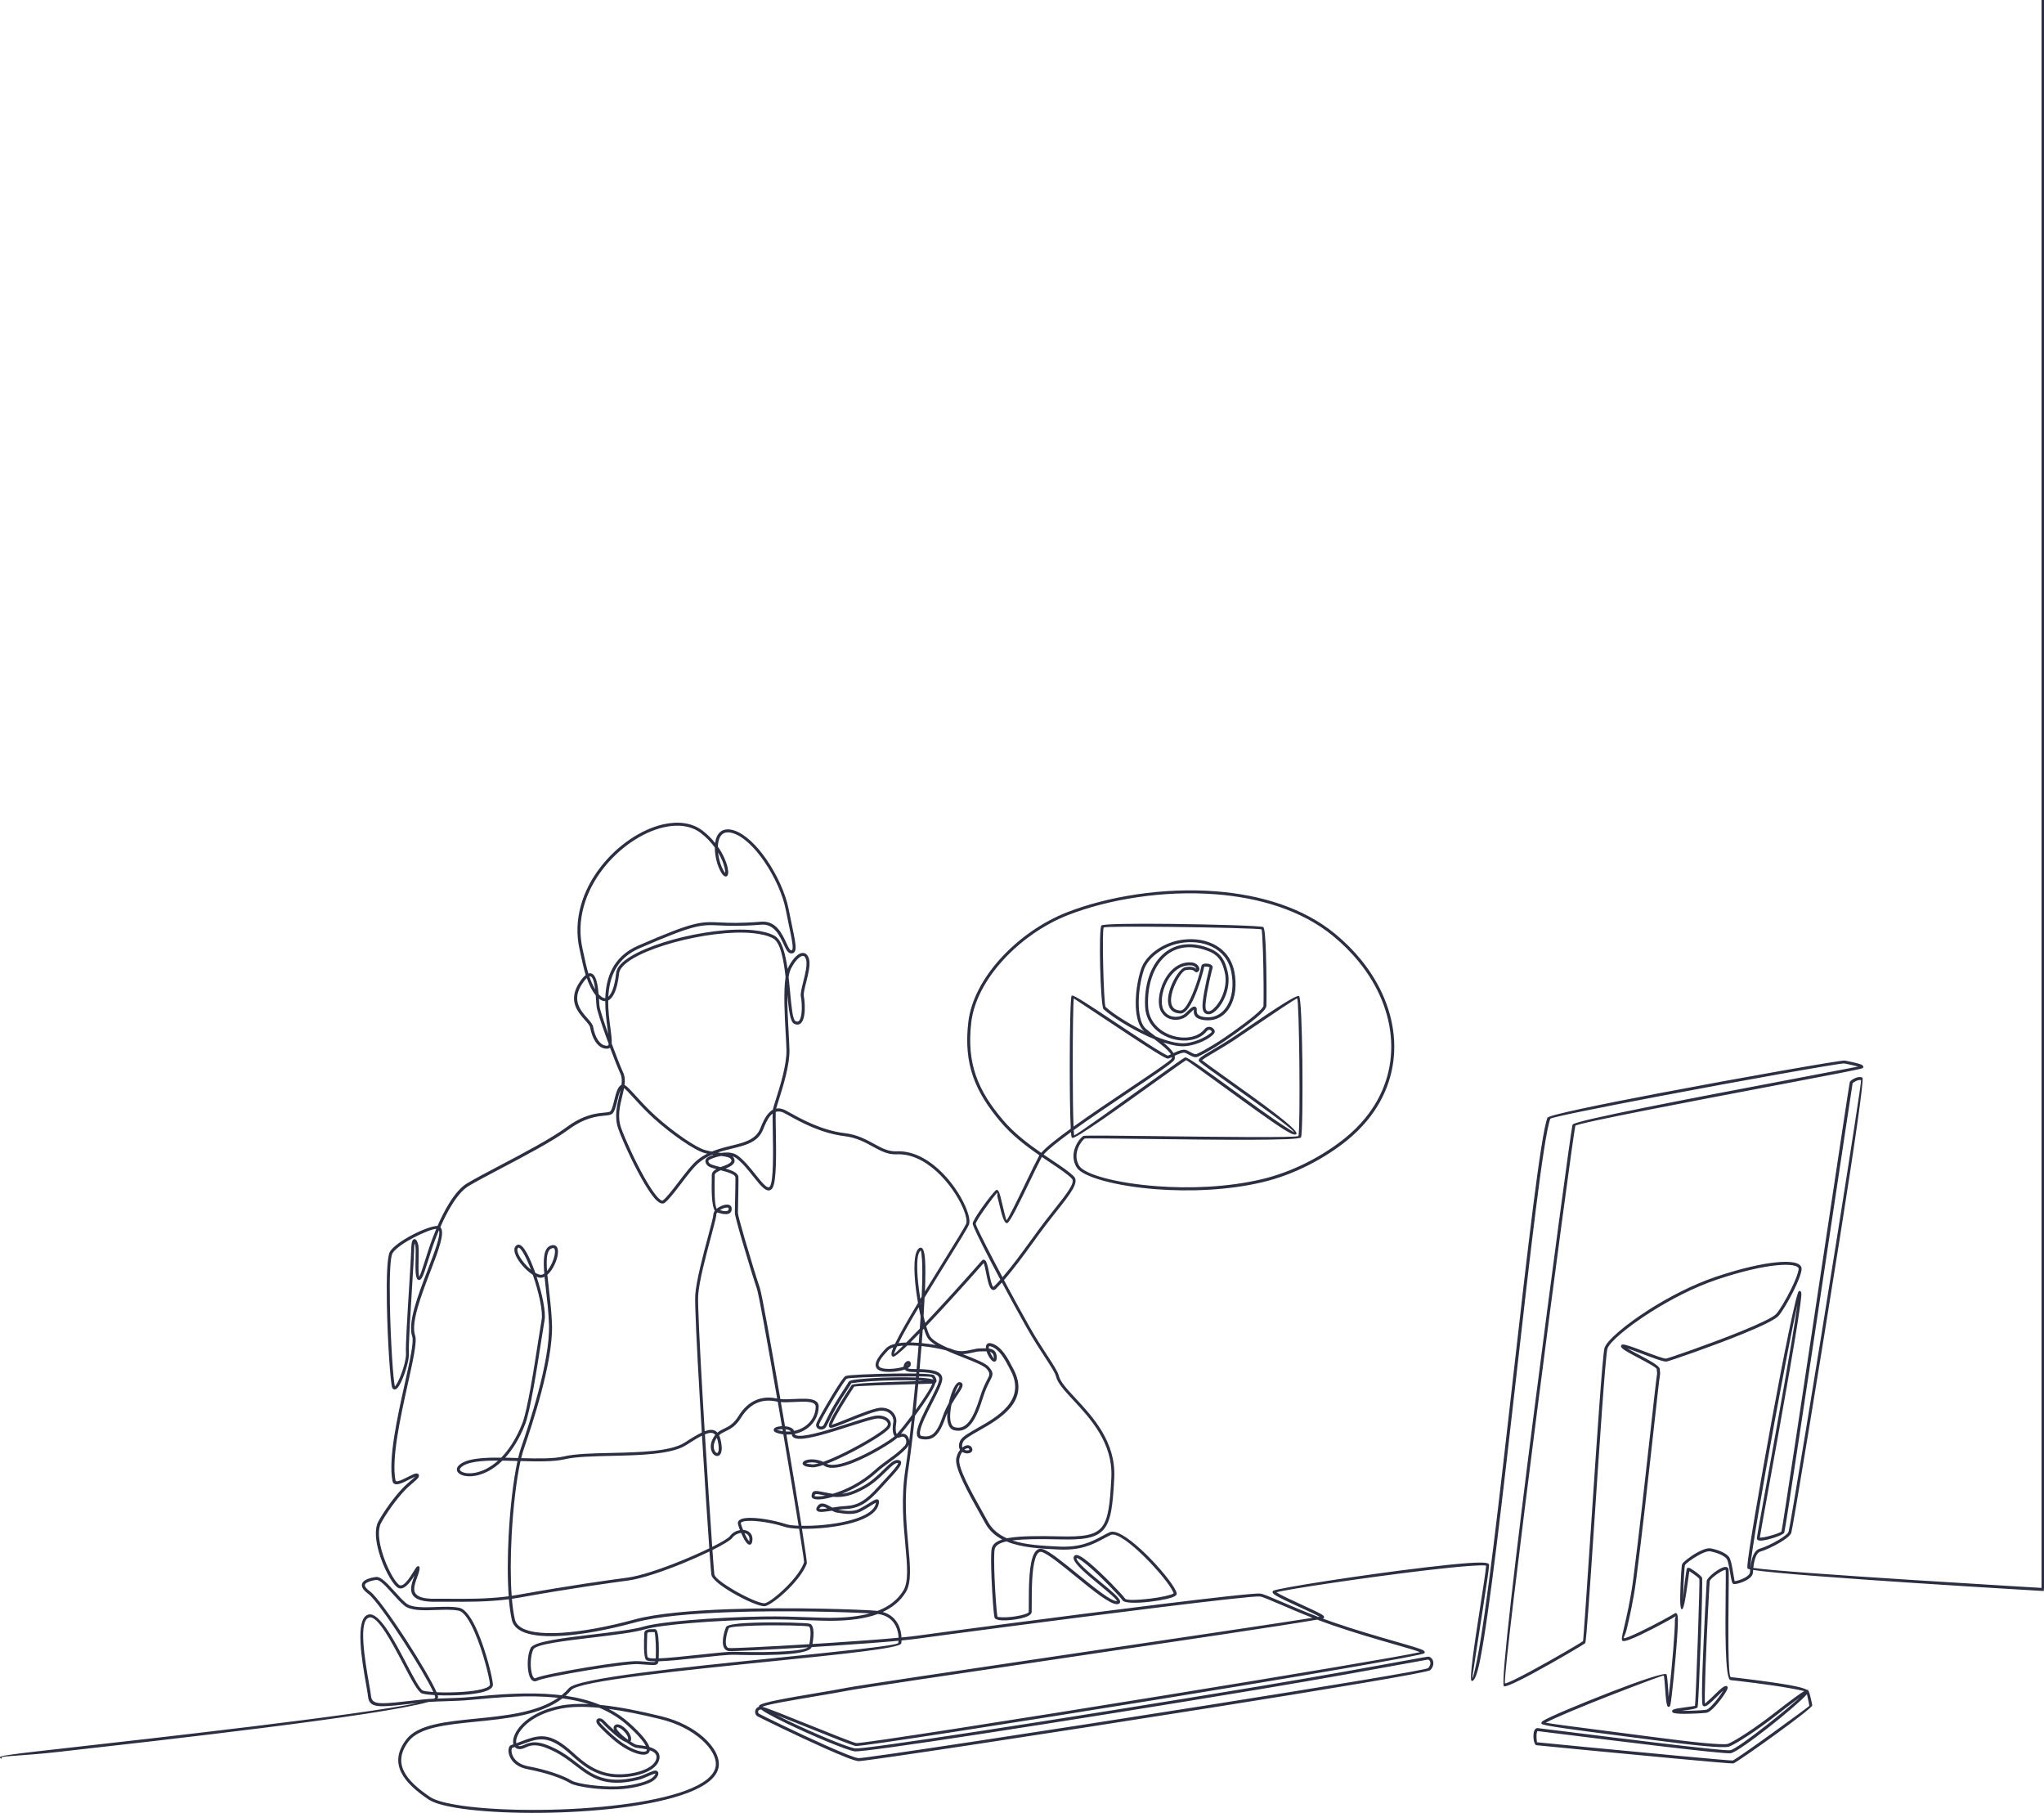 <svg width="830" height="736" viewBox="0 0 830 736" fill="none" xmlns="http://www.w3.org/2000/svg">
<g clip-path="url(#clip0_114_44)">
<path d="M0.7 713.97C0.227 713.97 0 713.767 0 713.353C0 713.248 0.239 713.137 0.688 713.009C0.606 712.869 0.583 712.753 0.7 712.753V713.009C3.102 712.357 11.537 711.407 23.53 710.061C63.797 705.534 145.329 696.375 169.699 691.393C168.521 691.522 167.384 691.65 166.311 691.766C164.195 691.999 162.341 692.209 160.627 692.372C152.477 693.159 149.83 692.728 149.428 688.626C149.34 687.723 149.031 685.975 148.647 683.767C147.002 674.381 143.918 656.808 149.655 655.468C154.028 654.443 160.015 665.862 164.918 675.22C167.926 680.958 170.515 685.893 171.716 686.336C172.421 686.598 173.949 686.802 175.954 686.936C174.088 682.869 169.145 674.538 163.939 666.486C158.103 657.461 151.964 648.838 149.474 647.014C148.308 646.158 147.609 645.394 147.253 644.719C146.845 643.938 146.857 643.256 147.16 642.668C147.434 642.126 147.947 641.701 148.582 641.363C149.772 640.728 151.422 640.39 152.599 640.227C154.675 639.929 157.409 642.965 160.254 646.129C161.828 647.876 163.437 649.671 164.918 650.889C167.203 652.776 172.165 652.596 177.085 652.421C180.525 652.299 183.947 652.171 186.565 652.747C189.217 653.324 191.788 657.397 193.963 662.46C197.397 670.442 199.956 681.017 200.154 683.79C200.172 684.046 200.137 684.291 200.049 684.53C199.641 685.637 198.055 686.441 195.805 687.006C193.712 687.531 190.99 687.88 188.121 688.084C184.606 688.335 180.851 688.37 177.738 688.247C177.837 688.556 177.901 688.812 177.919 689.005C177.936 689.191 177.785 689.389 177.499 689.593C178.688 689.546 179.895 689.506 181.114 689.471C184.419 689.366 187.812 689.261 191.124 688.941C202.545 687.839 214.583 686.89 225.789 688.002C226.541 688.078 227.287 688.16 228.027 688.253C229.112 687.379 230.114 686.412 231.018 685.351C234.481 681.273 277.64 676.892 314.153 673.186C341.228 670.436 364.6 668.065 364.763 666.999C364.787 666.83 364.816 666.631 364.833 666.393C364.839 666.305 364.845 666.218 364.851 666.125C357.773 666.777 347.851 667.505 337.736 668.17C335.025 668.344 332.302 668.519 329.614 668.682C328.926 670.692 322.595 671.508 315.628 671.788C308.761 672.067 301.234 671.887 298.214 671.805C295.649 671.735 290 672.353 283.954 673.011C278.008 673.658 271.682 674.346 267.38 674.456C267.38 674.491 267.368 674.52 267.368 674.544C267.094 676.175 266.155 676.105 262.675 675.843C261.707 675.767 260.518 675.68 259.13 675.604C256.308 675.458 247.523 676.629 238.766 678.074C229.158 679.659 219.62 681.547 218.076 682.351C217.65 682.572 217.242 682.631 216.851 682.549C216.152 682.409 215.609 681.832 215.207 680.97C214.863 680.23 214.613 679.251 214.461 678.156C214.047 675.155 214.374 671.205 215.51 669.014C216.863 666.41 228.715 664.994 240.556 663.584C248.805 662.6 257.055 661.615 261.526 660.316C264.902 659.337 271.764 658.445 280.118 657.74C288.997 656.995 299.613 656.459 309.53 656.272C316.625 656.138 323.324 656.383 328.792 656.587C331.976 656.703 334.739 656.808 336.978 656.808C343.443 656.808 348.83 656.214 353.255 654.996C344.16 654.466 319.225 653.697 296.063 654.524C281.027 655.06 266.744 656.261 258.057 658.638C255.201 659.418 252.356 660.129 249.563 660.77C239.297 663.112 229.543 664.452 222.081 664.237C214.391 664.015 209.062 662.128 207.926 657.962C207.902 657.869 207.879 657.787 207.861 657.711C207.319 655.346 206.923 652.479 206.643 649.263C197.933 650.393 189.025 650.324 182.798 650.271C180.676 650.254 178.869 650.242 177.487 650.271C169.25 650.493 167.028 648.226 166.947 645.22C166.9 643.571 167.553 641.759 168.177 640.034L168.34 639.58C167.821 640.401 167.227 641.299 166.585 642.114C164.935 644.218 163.017 645.744 161.251 644.363C159.076 642.662 155.654 636.393 153.853 630.124C152.5 625.416 152.034 620.662 153.643 617.702C154.704 615.75 156.266 613.303 158.044 610.838C159.659 608.601 161.449 606.364 163.198 604.488C164.504 603.078 165.851 601.93 166.929 601.004C167.687 600.357 168.294 599.832 168.614 599.506C168.037 599.704 167.157 600.159 166.201 600.648C164.708 601.411 163.052 602.262 161.793 602.507C160.54 602.751 159.619 602.478 159.374 601.237C157.613 592.206 161.362 575.274 164.358 561.746C166.428 552.4 168.13 544.698 167.402 542.641C165.425 537.065 169.786 525.698 173.581 515.793C176.502 508.172 179.079 501.449 178.228 499.456C177.703 500.709 177.202 501.973 176.729 503.22C175.546 506.372 174.549 509.53 173.715 512.175C172.777 515.141 172.042 517.483 171.395 518.637C170.899 519.528 170.363 519.872 169.739 519.522C168.597 518.887 168.678 514.978 168.754 511.272C168.807 508.749 168.859 506.326 168.579 505.382C168.509 505.143 168.439 504.933 168.375 504.758C168.247 505.382 168.165 506.384 168.142 507.835C168.119 509.746 167.751 515.683 167.326 522.517C166.649 533.435 165.827 546.65 166.043 549.196C166.276 551.911 164.452 557.9 162.755 561.303C162.335 562.142 161.921 562.841 161.537 563.313C161.006 563.96 160.464 564.245 159.933 564.053C159.648 563.948 159.414 563.715 159.257 563.342C158.534 561.652 157.351 544.15 157.094 529.305C156.919 519.074 157.182 510.043 158.348 508.143C159.648 506.017 163.455 503.43 167.384 501.367C171.465 499.229 175.762 497.656 177.651 497.72C179.102 494.399 180.729 491.171 182.472 488.38C184.699 484.821 187.118 481.948 189.614 480.451C192.762 478.563 197.607 476.011 202.982 473.185C212.56 468.146 223.818 462.22 229.98 457.676C237.029 452.479 242.101 452.012 245.22 451.721C246.363 451.616 247.22 451.535 247.715 451.261C248.386 450.888 248.899 448.814 249.429 446.664C249.773 445.283 250.117 443.867 250.566 442.749C251.027 441.595 251.598 440.738 252.362 440.47C252.583 438.792 252.548 437.266 251.942 435.949C250.945 433.776 249.33 429.703 247.703 425.339C247.476 425.555 247.185 425.689 246.811 425.73C244.94 425.922 243.436 425.001 242.287 423.58C240.853 421.809 239.985 419.228 239.652 417.183C239.524 416.373 238.609 415.336 237.524 414.112C234.534 410.733 230.4 406.054 235.472 398.573C236.347 397.286 237.128 396.4 237.839 395.852C237.011 393.19 236.434 390.463 235.927 388.092C235.74 387.206 235.56 386.367 235.391 385.621C232.546 373.287 236.656 361.39 243.768 352.137C247.19 347.68 251.312 343.835 255.69 340.852C260.075 337.857 264.721 335.724 269.181 334.693C275.256 333.295 281.004 333.942 285.318 337.257C287.33 338.801 289.009 340.514 290.385 342.244C290.513 341.277 290.752 340.386 291.107 339.611C291.743 338.241 292.752 337.239 294.227 336.861C295.293 336.587 296.582 336.651 298.133 337.158C302.622 338.626 307.332 343.27 311.273 348.991C315.628 355.307 319.074 362.974 320.257 369.139C320.747 371.702 321.219 373.945 321.633 375.909C322.537 380.214 323.166 383.215 323.062 384.945C322.974 386.431 322.409 387.136 321.173 387.06C319.902 386.985 319.132 385.33 318.153 383.227C316.549 379.783 314.311 374.971 309.093 375.402C300.616 376.101 295.841 375.874 292.215 375.705C284.56 375.344 282.124 375.227 259.602 385.015C250.129 389.135 247.418 397 247.027 404.668C247.424 404.312 247.797 403.799 248.141 403.164C249.173 401.247 249.872 398.288 250.199 395.013C250.263 394.384 250.461 393.766 250.793 393.149C253.149 388.785 262.412 384.444 273.349 381.438C284.205 378.455 296.763 376.748 305.822 377.639C309.309 377.983 312.288 378.705 314.48 379.888C317.465 381.496 318.911 387.089 319.803 393.37C319.89 393.137 319.989 392.922 320.088 392.724C321.208 390.498 322.519 388.767 323.761 387.8C324.42 387.288 325.067 386.973 325.685 386.891C326.379 386.798 327.008 386.985 327.533 387.492C327.935 387.882 328.262 388.465 328.489 389.251C329.165 391.617 328.198 395.479 327.347 398.859C326.734 401.288 326.192 403.462 326.402 404.411C326.688 405.722 326.973 408.985 326.647 411.63C326.507 412.749 326.256 413.774 325.848 414.537C325.37 415.429 324.694 415.976 323.744 415.965C323.347 415.965 322.916 415.848 322.449 415.615C320.834 414.811 320.286 409.894 319.721 403.898C319.663 408.857 319.977 414.537 320.246 419.315C320.391 421.966 320.525 424.337 320.566 426.202C320.718 432.506 317.809 441.653 316.13 446.943C315.71 448.272 315.366 449.356 315.174 450.066C316.229 449.862 317.424 450.02 318.788 450.678C319.342 450.946 320.094 451.366 321.033 451.89C325.376 454.308 333.678 458.928 343.122 460.053C348.084 460.641 351.663 462.605 354.887 464.37C357.965 466.06 360.711 467.563 363.982 467.411C367.031 467.272 369.975 467.924 372.744 469.124C378.697 471.705 383.856 476.821 387.553 482.018C391.26 487.233 393.522 492.575 393.657 495.541C393.686 496.234 393.61 496.823 393.406 497.283C392.724 498.862 389.016 504.834 384.404 512.257C381.594 516.79 378.44 521.864 375.444 526.793C375.333 529.182 375.199 531.711 375.036 534.35C375.257 535.312 375.479 536.22 375.706 537.071C382.58 529.812 391.074 520.466 398.659 511.831C399.137 511.29 399.597 511.278 400.058 511.68C400.74 512.274 401.16 514.401 401.62 516.696C402.104 519.12 402.629 521.748 403.311 522.424C403.363 522.476 403.445 522.459 403.567 522.342C404.454 521.451 405.34 520.513 406.214 519.528C404.821 516.912 403.492 514.389 402.262 512.035C397.93 503.721 394.892 497.446 394.968 496.724C395.067 495.815 396.711 493.175 398.612 490.478C401.09 486.947 404.092 483.218 404.634 483.078C405.287 482.904 405.765 483.958 406.197 485.584C406.43 486.464 406.663 487.454 406.908 488.491C407.672 491.713 408.558 495.419 408.692 495.389C409.24 495.261 413.123 487.227 416.726 479.763C418.731 475.615 420.649 471.636 421.926 469.247C421.967 469.177 422.008 469.101 422.054 469.019C416.714 465.331 410.896 460.909 406.29 455.444C401.177 449.379 397.399 443.582 395.155 437.132C392.904 430.671 392.187 423.574 393.202 414.934C394.24 406.089 399.113 397.099 406.127 389.315C413.484 381.152 423.203 374.312 433.306 370.368C449.665 363.988 472.239 360.16 493.978 361.885C511.847 363.301 529.168 368.474 542.058 379.049C546.087 382.359 549.649 385.93 552.71 389.7C560.86 399.727 565.5 411.123 566.101 422.45C566.701 433.793 563.256 445.062 555.246 454.809C552.884 457.681 550.133 460.42 546.967 462.989C542.968 466.24 537.348 470.062 530.567 473.418C525.256 476.046 519.228 478.388 512.698 479.938C498.602 483.294 482.872 483.83 469.429 482.799C452.732 481.517 439.486 477.753 437.177 473.919C437.072 473.745 436.973 473.564 436.874 473.378C435.399 470.523 435.795 467.691 436.728 465.471C437.655 463.263 439.154 461.638 439.818 461.235C439.853 461.212 439.882 461.195 439.911 461.183C440.465 460.898 452.58 461.043 467.685 461.23C492.987 461.538 526.795 461.958 527.221 461.189C527.676 460.367 527.781 445.114 527.623 430.694C527.477 417.829 527.163 405.716 526.731 405.361C526.481 405.151 517.333 411.339 508.005 417.654C505.866 419.105 503.715 420.562 501.925 421.762C498.747 423.9 495.617 425.747 493.104 427.239C490.813 428.596 489.035 429.645 488.259 430.292C488.16 430.379 487.735 429.983 487.886 430.164C488.382 430.758 493.302 434.265 499.447 438.647C511.27 447.072 527.512 458.649 526.422 460.362C525.962 461.084 524.003 460.233 521.111 458.392C515.765 454.99 506.554 448.284 498.304 442.277C489.554 435.903 481.905 430.338 481.636 430.432C481.234 430.571 475.451 434.726 468.158 439.964C454.784 449.565 436.419 462.75 435.376 461.94C435.294 461.876 435.23 461.795 435.178 461.696C435.067 461.48 434.968 460.752 434.88 459.616C429.697 463.38 425.576 466.648 423.774 468.722C424.952 469.521 426.094 470.29 427.19 471.024C430.968 473.547 434.175 475.691 436.064 477.608C438.396 479.973 434.554 484.815 429.103 491.684C427.913 493.181 426.648 494.778 425.395 496.403C423.471 498.897 421.46 501.67 419.407 504.502C415.635 509.693 411.718 515.094 407.678 519.703C411.007 525.937 414.656 532.62 418.061 538.656C420.533 543.037 423.092 546.964 425.197 550.192C427.709 554.043 429.587 556.921 429.936 558.489C430.49 560.942 433.306 563.977 436.752 567.689C443.73 575.199 453.204 585.401 452.452 599.996C451.892 610.937 451.222 617.242 448.237 620.836C445.217 624.472 440.005 625.206 430.397 624.967C421.681 624.746 415.391 624.833 411.088 625.398C416.615 627.222 423.319 627.554 429.552 627.863L429.843 627.875C438.775 628.317 443.351 625.865 447.531 623.621C448.534 623.085 449.513 622.555 450.563 622.072C450.744 621.99 450.93 621.926 451.128 621.885C454.125 621.268 460.031 625.754 465.522 631.155C470.933 636.48 476.005 642.72 477.416 645.738C477.608 646.146 477.736 646.507 477.8 646.816C477.87 647.142 477.754 647.439 477.486 647.708C476.967 648.22 475.515 648.727 473.597 649.164C471.761 649.589 469.458 649.974 467.137 650.254C461.99 650.877 456.69 650.935 455.862 649.741C454.702 648.075 447.047 640.017 441.631 635.49C440.314 634.389 439.142 633.509 438.244 632.99C437.597 632.617 437.195 632.419 437.148 632.472C437.148 632.477 437.154 632.472 437.148 632.507C436.979 634.086 442.255 638.438 447.024 642.371C451.058 645.697 454.743 648.739 454.836 650.131C454.883 650.807 454.51 651.203 453.624 651.262C450.843 651.448 443.683 645.622 436.757 639.982C431.067 635.35 425.541 630.852 423.057 630.089C421.815 629.71 420.947 630.904 420.329 632.92C418.964 637.377 418.959 645.505 418.953 650.883C418.953 652.316 418.953 653.551 418.924 654.478C418.894 655.608 417 656.494 414.539 657.053C413.35 657.321 412.021 657.537 410.727 657.671C409.432 657.805 408.161 657.869 407.095 657.84C405.305 657.787 403.999 657.414 403.818 656.616C403.486 655.171 402.914 647.632 402.629 640.693C402.413 635.519 402.355 630.66 402.664 628.859C402.973 627.082 404.325 625.835 406.972 625.008C404.121 623.517 401.743 621.431 400.11 618.483C399.393 617.177 398.734 616.012 398.064 614.812C393.196 606.119 387.512 595.964 388.316 592.014C388.602 590.604 389.173 589.456 389.855 588.593C389.325 587.76 389.185 586.578 389.855 585.004C390.549 583.385 393.365 581.782 396.834 579.819C404.914 575.228 416.708 568.533 410.482 556.578L410.085 555.814C408.214 552.196 405.818 547.553 402.227 546.586C401.795 546.469 401.591 546.539 401.544 546.714C401.492 546.918 401.492 547.186 401.544 547.483C403.363 547.728 404.786 548.584 404.733 551.311C404.71 552.383 404.308 552.826 403.69 552.808C402.979 552.796 401.982 551.631 401.27 550.244C401.002 549.72 400.769 549.161 400.594 548.613C400.513 548.613 400.431 548.607 400.349 548.607C399.877 548.596 399.382 548.613 398.898 548.631C398.49 548.642 398.087 548.66 397.79 548.66C397.003 548.66 396.053 548.875 394.997 549.114C393.773 549.388 392.421 549.697 390.975 549.767L391.482 549.965C396.088 551.777 400.291 553.431 401.626 555.028C403.637 557.428 403.223 558.232 401.912 560.767C401.189 562.165 400.151 564.169 399.125 567.473C397.761 571.895 396.309 575.484 394.508 577.821C392.601 580.291 390.322 581.386 387.383 580.635C385.063 580.04 384.416 577.063 384.655 573.591C384.416 574.156 384.189 574.733 383.985 575.333C382.597 579.365 381.25 581.742 379.7 583.047C378.067 584.416 376.272 584.597 374.039 584.212C372.488 583.944 372.086 582.668 372.412 580.786C372.913 577.89 375.257 573.317 377.438 569.052C379.571 564.886 381.548 561.023 381.402 559.631C381.186 557.609 377.595 557.195 373.275 557.073L373.222 557.673C376.61 557.766 378.971 557.964 379.251 558.296C379.758 558.902 380.154 559.619 380.259 560.202C380.3 560.423 380.3 560.639 380.259 560.825C380.207 561.07 380.084 561.274 379.892 561.437C379.857 561.466 379.822 561.495 379.787 561.518C379.472 563.092 377.373 566.547 374.773 570.299C373.747 571.784 372.64 573.328 371.532 574.82C370.582 583.723 369.608 591.577 368.792 596.849C367.054 608.077 368.016 618.535 368.809 627.117C369.608 635.764 370.232 642.54 367.76 646.496C365.626 649.904 362.571 652.538 358.449 654.425C361.58 655.305 363.51 657.204 364.647 659.349C365.603 661.143 365.993 663.107 366.063 664.785C368.564 664.546 370.64 664.313 372.15 664.103C380.848 662.891 432.857 655.998 470.828 651.332C492.515 648.663 509.684 646.717 511.754 646.956C512.926 647.09 516.097 648.453 520.551 650.364C524.609 652.106 529.734 654.309 535.301 656.435C535.494 656.4 535.669 656.371 535.82 656.348C534.392 655.515 531.22 654.064 527.897 652.538C523.449 650.498 518.744 648.343 517.368 647.259C516.756 646.781 516.575 646.321 516.919 645.878C517.683 644.905 553.572 639.306 579.032 636.305C585.812 635.507 591.858 634.884 596.312 634.569C600.941 634.243 603.955 634.307 604.48 634.913C604.608 635.064 604.672 635.233 604.672 635.42C604.672 636.737 603.448 644.66 602.066 653.61C600.095 666.352 597.793 681.244 597.828 681.25C598.131 681.314 598.801 678.669 599.757 673.926C603.506 655.346 609.068 606.34 614.42 559.2C620.098 509.163 625.543 461.224 628.359 453.789C628.756 452.741 649.143 448.511 673.063 443.955C706.848 437.522 747.868 430.292 749.109 430.56C749.5 430.641 749.838 430.711 750.229 430.793C752.357 431.23 755.592 431.888 756.303 432.506C756.7 432.85 756.764 433.217 756.42 433.613C756.088 433.992 742.142 436.637 723.912 440.092C689.649 446.594 640.118 455.992 639.681 457.046C639.681 457.058 639.681 457.075 639.663 457.163C638.836 461.311 631.227 517.798 624.115 573.363C617.078 628.3 610.432 682.287 611.12 683.435C612.064 683.417 616.361 681.279 621.497 678.523C630.703 673.588 642.374 666.713 642.806 666.259C642.963 666.09 644.421 644.287 646.082 619.444C648.228 587.288 650.717 550.07 651.539 547.238C652.367 544.395 659.713 537.968 669.699 531.629C677.698 526.555 687.428 521.486 696.861 518.322C706.883 514.96 715.15 513.113 721.038 512.507C724.087 512.193 726.518 512.21 728.244 512.525C730.179 512.874 731.305 513.62 731.538 514.721C731.579 514.914 731.59 515.106 731.573 515.304C731.421 517.174 730.028 520.6 728.314 524.055C726.221 528.279 723.621 532.602 722.227 534.187C720.781 535.836 714.765 538.644 707.559 541.581C694.768 546.795 678.083 552.499 676.8 552.756C675.669 552.983 671.238 551.305 667 549.697C664.592 548.782 662.243 547.896 660.733 547.407C661.881 548.089 663.665 549.033 665.525 550.017C669.513 552.132 673.845 554.428 673.961 555.745L674.119 557.568V557.638V557.708C673.699 560.487 672.673 569.769 671.343 581.806C669.379 599.594 666.744 623.4 664.423 641.17C663.269 649.986 661.572 657.152 660.558 661.44C659.998 663.812 659.077 664.965 659.375 665.07C659.864 665.239 662.569 664.085 665.863 662.518C671.717 659.721 679.191 655.614 680.065 655.008C680.182 654.926 680.316 654.886 680.45 654.88C681.062 654.868 681.336 655.847 681.342 657.525C681.348 658.842 681.278 660.683 681.149 662.833C680.549 673.075 678.724 690.624 678.275 692.238C678.112 692.838 677.803 693.048 677.372 692.932C676.678 692.739 676.433 689.43 676.194 686.132C675.996 683.429 675.803 680.737 675.599 680.248C675.506 680.015 665.403 683.825 654.454 688.084C648.507 690.397 642.339 692.885 637.349 694.994C632.778 696.923 629.193 698.537 627.66 699.399C630.458 699.917 642.462 701.461 656.04 703.209C661.228 703.879 666.644 704.573 671.746 705.248C679.354 706.251 686.42 707.107 691.824 707.614C697.159 708.115 700.831 708.29 701.741 707.94C703.123 707.41 706.073 705.674 709.605 703.332C712.929 701.129 716.753 698.403 720.268 695.647C723.481 693.13 726.565 690.799 728.926 689.069C730.459 687.95 731.748 687.076 732.645 686.552C731.724 686.301 729.556 685.876 726.81 685.375C722.822 684.652 717.68 683.924 713.168 683.336C707.822 682.636 703.327 682.141 702.714 682.083C700.371 681.879 700.592 660.263 700.732 647.003C700.785 642.021 700.826 638.24 700.732 637.342C700.732 637.342 700.732 637.342 700.738 637.342C700.627 637.319 700.412 637.36 700.126 637.453C699.712 637.587 699.217 637.826 698.68 638.135C696.675 639.283 694.325 641.229 694.249 641.945C694.144 642.918 693.048 663.176 692.541 677.632C692.273 685.351 692.145 691.347 692.372 691.632C692.419 691.685 692.658 691.283 693.182 690.863C694.039 690.176 695.159 689.08 696.261 687.997C698.33 685.969 700.336 684 701.251 684.565C701.391 684.652 701.484 684.775 701.537 684.938C701.648 685.287 701.35 686.045 700.779 686.989C700.289 687.793 699.59 688.83 698.791 689.896C696.873 692.454 694.395 695.157 692.973 695.35C691.579 695.536 687.317 695.769 683.971 695.781C681.458 695.786 679.383 695.606 679.091 695.087C678.852 694.656 678.992 694.324 679.453 694.068C680.077 693.718 682.088 693.444 684.105 693.165C686.169 692.879 688.244 692.594 688.274 692.541C688.425 692.238 689.002 677.975 689.463 664.493C689.871 652.549 690.192 641.287 690.058 641.013C689.883 640.658 688.478 639.556 687.23 638.694C686.764 638.374 686.326 638.094 685.977 637.896C685.866 638.671 685.638 640.285 685.382 642.161C684.723 646.956 683.843 653.318 682.992 653.324H682.986H682.98C682.91 653.324 682.852 653.307 682.794 653.283C682.345 653.085 682.216 650.644 682.286 647.568C682.356 644.701 682.502 641.223 682.665 638.688C682.788 636.795 682.922 635.373 683.05 635.029C683.318 634.289 686.245 631.912 689.195 630.287C691.229 629.168 693.328 628.364 694.669 628.62C696.249 628.918 697.835 629.395 699.164 630.007C700.417 630.584 701.455 631.289 702.085 632.087C702.872 633.083 703.402 636.241 703.834 638.822C704.085 640.32 704.3 641.602 704.37 641.893C704.883 641.893 705.997 641.619 707.169 641.147C708.399 640.658 709.658 639.958 710.264 639.149C710.457 638.892 710.579 638.624 710.597 638.362C710.62 638.007 710.643 637.599 710.684 637.15C710.066 637.016 709.699 636.894 709.64 636.783C709.547 636.614 709.518 636.294 709.536 635.833C709.751 631.248 714.468 603.666 719.347 577.121C724.25 550.448 729.398 524.76 730.459 524.183C730.57 524.125 730.681 524.102 730.797 524.108C731.305 524.131 731.52 524.673 731.468 525.675C731.141 532.573 723.306 575.851 718.42 602.856C716.357 614.253 714.823 622.736 714.602 624.262C714.759 624.262 715.027 624.251 715.366 624.216C716.013 624.152 716.835 623.994 717.715 623.779C720.251 623.167 723.178 622.171 723.411 621.693C723.696 621.122 733.532 555.739 741.39 503.471C746.626 468.641 750.992 439.631 751.132 439.305C751.15 439.264 751.167 439.229 751.185 439.2C751.418 438.787 752.252 438.157 753.19 437.744C754.146 437.318 755.266 437.074 756.088 437.423C756.152 437.452 756.216 437.482 756.268 437.511C757.044 437.948 752.718 467.138 747.162 502.218C738.825 554.818 727.912 620.901 727.381 622.305C726.95 623.435 725.113 624.862 722.915 626.173C720.099 627.857 716.636 629.419 714.922 629.879C713.716 630.205 712.981 631.656 712.526 633.322C712.241 634.377 712.066 635.513 711.961 636.533C724.612 638.566 829.639 644.695 829.959 644.713L829.895 645.925C829.58 645.907 728.343 640.011 711.885 637.372C711.856 637.762 711.827 638.123 711.809 638.438C711.78 638.956 711.57 639.434 711.238 639.877C710.48 640.891 709.022 641.712 707.617 642.277C706.218 642.837 704.825 643.14 704.219 643.105C703.997 643.093 703.805 643.035 703.665 642.924C703.233 642.604 702.959 640.966 702.633 639.02C702.225 636.579 701.723 633.584 701.135 632.839C700.633 632.204 699.747 631.615 698.651 631.114C697.409 630.543 695.928 630.094 694.442 629.815C693.416 629.623 691.597 630.351 689.772 631.353C687.038 632.856 684.385 634.89 684.187 635.443C684.105 635.676 683.989 636.975 683.878 638.764C683.715 641.316 683.563 644.777 683.499 647.597C683.464 649.094 683.336 650.364 683.254 651.174C683.47 649.362 683.726 645.26 684.175 641.992C684.548 639.277 684.851 637.08 684.986 636.824C685.032 636.731 685.102 636.655 685.19 636.597C685.487 636.387 685.965 636.498 686.536 636.806C686.915 637.016 687.405 637.325 687.918 637.686C689.288 638.636 690.874 639.935 691.136 640.465C691.369 640.937 691.084 652.427 690.67 664.528C690.203 678.144 689.58 692.629 689.352 693.077C689.037 693.706 686.647 694.039 684.263 694.365C683.767 694.435 683.277 694.499 682.805 694.569C683.172 694.569 683.563 694.569 683.965 694.569C687.259 694.557 691.445 694.336 692.809 694.149C693.859 694.009 696.051 691.527 697.823 689.174C698.587 688.16 699.263 687.158 699.741 686.371L699.799 686.278C699.129 686.901 698.132 687.88 697.118 688.876C696.004 689.966 694.873 691.079 693.946 691.819C692.856 692.693 691.952 693.048 691.433 692.396C690.996 691.848 691.06 685.573 691.334 677.597C691.836 663.112 692.943 642.802 693.043 641.823C693.153 640.786 695.823 638.38 698.08 637.086C698.674 636.742 699.251 636.468 699.759 636.305C700.359 636.113 700.884 636.078 701.28 636.259C701.659 636.434 701.892 636.748 701.939 637.232C702.032 638.187 701.992 641.998 701.939 647.02C701.805 659.85 701.589 680.772 702.814 680.877C703.408 680.929 707.891 681.43 713.319 682.135C717.843 682.724 722.997 683.458 727.02 684.186C730.109 684.746 732.564 685.369 733.683 686.033C733.829 685.987 733.928 685.975 733.986 685.998C734.663 686.307 735.31 689.424 735.677 691.219C735.776 691.708 735.858 692.087 735.904 692.256V692.279H735.91V692.302C736.033 692.955 728.378 698.81 720.496 704.508C712.719 710.125 704.702 715.701 703.869 715.916H703.845L703.828 715.922H703.805C703.28 716.021 693.101 715.124 680.17 713.924C656.809 711.756 624.354 708.599 623.888 708.523C623.287 708.43 622.803 707.095 622.704 705.627C622.669 705.138 622.663 704.625 622.704 704.147C622.739 703.646 622.821 703.174 622.955 702.79C623.217 702.021 623.684 701.531 624.424 701.584C624.815 701.613 628.68 702.096 634.521 702.825C655.014 705.388 699.829 710.987 702.58 710.568C704.137 710.329 710.649 705.627 717.278 700.424C722.63 696.223 728.028 691.749 730.937 689.075C730.547 689.372 730.115 689.698 729.643 690.048C727.264 691.784 724.192 694.109 721.015 696.596C717.464 699.381 713.611 702.126 710.276 704.34C706.667 706.728 703.63 708.511 702.172 709.071C701.082 709.484 697.223 709.333 691.713 708.814C686.28 708.301 679.196 707.445 671.588 706.443C666.306 705.744 660.984 705.062 655.888 704.404C640.112 702.376 626.424 700.611 625.986 699.83C625.753 699.416 625.998 698.997 626.657 698.583C627.974 697.756 631.845 695.996 636.883 693.87C641.902 691.749 648.076 689.261 654.023 686.948C665.548 682.467 676.322 678.791 676.73 679.782C677.01 680.452 677.208 683.242 677.412 686.039C677.488 687.053 677.529 688.055 677.552 688.935C678.264 683.202 679.47 670.757 679.937 662.763C680.065 660.613 680.135 658.795 680.129 657.525C680.129 656.797 680.502 656.307 680.526 656.144C678.969 657.105 671.932 660.957 666.382 663.608C662.838 665.297 659.818 666.503 658.972 666.212C658.238 665.956 658.652 664.208 659.369 661.161C660.383 656.89 662.074 649.741 663.216 641.013C665.525 623.348 668.16 599.495 670.131 581.672C671.454 569.704 672.474 560.452 672.9 557.603L672.748 555.849C672.69 555.185 668.667 553.053 664.96 551.089C661.619 549.318 658.518 547.675 658.267 546.772C658.133 546.288 658.319 545.991 658.797 545.857C659.672 545.613 663.473 547.052 667.432 548.555C671.512 550.099 675.768 551.713 676.567 551.555C677.826 551.305 694.372 545.636 707.104 540.445C714.165 537.566 720.012 534.863 721.318 533.377C722.647 531.862 725.171 527.65 727.229 523.507C728.885 520.169 730.226 516.906 730.366 515.199C730.372 515.112 730.366 515.03 730.354 514.96C730.232 514.389 729.439 513.964 728.034 513.708C726.419 513.416 724.105 513.405 721.166 513.708C715.36 514.308 707.18 516.131 697.252 519.464C687.93 522.593 678.293 527.615 670.358 532.649C660.605 538.842 653.463 544.977 652.711 547.564C651.93 550.262 649.446 587.417 647.301 619.514C645.627 644.59 644.158 666.591 643.692 667.08C643.226 667.575 631.362 674.596 622.08 679.578C616.542 682.549 611.843 684.81 610.799 684.606C610.758 684.594 610.718 684.582 610.683 684.565C609.237 683.848 615.784 628.964 622.926 573.194C630.044 517.576 637.658 461.049 638.486 456.912C638.515 456.755 638.55 456.639 638.579 456.569C639.267 454.914 689.183 445.44 723.714 438.891C738.93 436.007 751.126 433.689 754.56 433.007C753.383 432.657 751.435 432.261 750.013 431.97C749.535 431.871 749.109 431.783 748.888 431.737C747.757 431.492 706.994 438.728 673.32 445.137C649.761 449.624 629.747 453.62 629.525 454.203C626.762 461.498 621.328 509.361 615.656 559.322C610.304 606.48 604.736 655.492 600.976 674.153C599.868 679.653 598.749 682.654 597.618 682.427C596.452 682.194 598.848 666.684 600.9 653.411C602.206 644.946 603.372 637.407 603.483 635.63C602.888 635.426 600.323 635.496 596.423 635.769C591.998 636.078 585.964 636.702 579.201 637.5C555.38 640.308 522.522 645.202 518.342 646.432C519.846 647.486 524.254 649.502 528.428 651.419C532.509 653.289 536.374 655.06 537.278 655.835C537.727 656.22 537.814 656.593 537.499 656.966C537.476 656.995 537.342 657.035 537.114 657.094C538.554 657.63 540.024 658.16 541.499 658.667C550.465 661.761 559.671 664.406 566.597 666.398C572.706 668.152 577.055 669.405 578.064 670.069C578.554 670.395 578.676 670.762 578.402 671.17C577.732 672.12 526.416 680.819 472.332 689.605C412.534 699.317 349.25 709.205 347.454 708.837C345.787 708.494 337.007 704.963 328.221 701.426C323.522 699.533 318.817 697.639 315.238 696.247C316.707 697.004 318.368 697.832 320.152 698.688C330.104 703.483 343.653 709.234 347.203 709.822C348.877 710.102 369.392 707.171 397.615 702.848C430.782 697.762 474.448 690.752 510.681 684.728C536.992 680.352 559.338 676.262 571.033 674.124C576.525 673.122 579.691 672.539 579.93 672.557C580.414 672.598 580.857 672.813 581.212 673.157C581.498 673.431 581.725 673.786 581.871 674.194C582.011 674.59 582.075 675.039 582.034 675.511C581.964 676.327 581.597 677.224 580.792 678.057C579.86 679.024 538.327 685.917 490.632 693.479C426.514 703.646 351.15 715.107 348.62 714.99C346.999 714.914 341.56 712.712 335.141 709.857C323.405 704.637 308.271 697.202 307.56 696.765C307.087 696.474 306.784 695.985 306.674 695.454C306.598 695.087 306.609 694.703 306.72 694.342C306.831 693.969 307.047 693.625 307.367 693.351C307.595 693.159 307.869 693.013 308.195 692.92C308.166 692.821 308.166 692.728 308.195 692.64C308.213 692.57 308.242 692.506 308.277 692.454C309.07 691.16 320.537 689.232 331.107 687.449C335.928 686.639 340.557 685.858 343.886 685.2C348.667 684.262 389.068 678.272 431.691 671.963C474.757 665.583 520.091 658.865 532.975 656.808C528.119 654.909 523.694 653.009 520.108 651.466C515.748 649.595 512.646 648.261 511.655 648.144C509.696 647.923 492.626 649.863 471.014 652.52C432.962 657.199 381.023 664.08 372.354 665.291C370.803 665.507 368.669 665.74 366.098 665.991C366.092 666.16 366.081 666.317 366.063 666.474C366.046 666.696 366.017 666.923 365.976 667.162C365.667 669.154 341.863 671.572 314.287 674.369C278.002 678.051 235.105 682.409 231.963 686.109C231.251 686.948 230.482 687.723 229.666 688.451C234.569 689.174 239.273 690.345 243.64 692.145C244.036 692.186 244.439 692.227 244.847 692.273C251.72 693.031 259.678 694.586 268.691 696.812C275.763 698.56 281.546 701.7 285.563 705.219C290.122 709.216 292.425 713.749 291.807 717.379C291.621 718.48 291.177 719.523 290.507 720.519C285.318 728.21 265.858 732.749 244.194 734.753C222.64 736.746 198.86 736.262 184.874 733.873C179.808 733.011 175.995 731.886 173.984 730.529C168.911 727.109 164.836 723.514 162.918 719.546C160.954 715.485 161.233 711.098 164.965 706.216C169.634 700.098 180.892 698.973 193.211 697.744C205.121 696.556 218.046 695.268 226.634 689.278C226.319 689.244 226.004 689.209 225.684 689.179C214.583 688.078 202.609 689.028 191.252 690.117C187.9 690.438 184.495 690.549 181.166 690.653C178.677 690.729 176.24 690.811 173.908 690.974C154.127 696.591 66.123 706.478 23.652 711.25C10.016 712.782 1.201 712.904 1.201 713.335C1.201 713.481 1.09 713.44 0.962 713.335H0.682V713.953L0.7 713.97ZM0.979 713.353C0.88 713.271 0.775 713.143 0.7 713.032V713.353H0.979ZM176.17 689.64C176.555 689.447 176.753 689.267 176.735 689.104C176.712 688.882 176.625 688.568 176.479 688.171C174.042 688.032 172.141 687.793 171.308 687.484C169.669 686.878 166.982 681.751 163.857 675.785C159.152 666.806 153.404 655.847 149.947 656.657C145.329 657.74 148.285 674.573 149.859 683.563C150.244 685.771 150.553 687.519 150.652 688.515C150.949 691.58 153.293 691.865 160.528 691.166C162.102 691.015 164.014 690.799 166.195 690.56C167.751 690.385 169.448 690.199 171.383 689.995C172.928 689.832 174.532 689.721 176.181 689.645L176.17 689.64ZM164.965 665.827C170.369 674.182 175.494 682.899 177.283 687.006C180.414 687.146 184.361 687.117 188.057 686.855C190.861 686.657 193.514 686.319 195.531 685.812C197.397 685.346 198.673 684.775 198.924 684.099C198.953 684.023 198.965 683.947 198.959 683.866C198.767 681.162 196.242 670.797 192.861 662.932C190.82 658.195 188.518 654.408 186.32 653.93C183.836 653.388 180.496 653.511 177.138 653.627C171.984 653.814 166.789 654 164.148 651.821C162.603 650.539 160.959 648.715 159.356 646.933C156.733 644.014 154.208 641.217 152.774 641.421C151.69 641.578 150.18 641.881 149.154 642.429C148.728 642.656 148.396 642.918 148.244 643.215C148.122 643.466 148.128 643.769 148.326 644.153C148.6 644.672 149.189 645.295 150.191 646.035C152.803 647.952 159.059 656.709 164.959 665.833L164.965 665.827ZM247.179 693.782C250.181 695.332 252.991 697.226 255.562 699.527C260.675 704.106 263.089 707.276 263.712 709.251C265.963 709.915 267.98 711.133 267.811 713.528V713.533C267.589 716.581 264.709 718.713 261.002 720.012C257.434 721.259 253.067 721.743 249.674 721.498H249.645C245.558 721.201 242.165 719.896 239.279 718.195C236.422 716.505 234.061 714.425 232.003 712.543C222.74 704.077 218.798 705.563 211.523 708.313C211.144 708.459 210.753 708.604 210.357 708.756C210.881 709.012 211.68 708.937 212.735 708.424C214.717 707.457 216.56 707.171 218.583 707.457C220.559 707.736 222.681 708.552 225.27 709.81C228.855 711.547 231.636 713.691 234.289 715.73C240.41 720.444 245.809 724.598 258.914 721.417C260.016 721.149 261.176 720.653 262.401 720.123C263.304 719.733 264.243 719.331 265.269 718.975C265.893 718.76 266.388 718.777 266.738 718.958C267.047 719.121 267.24 719.389 267.31 719.733C267.362 720.001 267.339 720.304 267.228 720.624C266.966 721.399 266.167 722.407 264.855 723.211C263.613 723.974 261.369 724.79 258.605 725.413C256.238 725.949 253.487 726.34 250.648 726.439C246.922 726.561 243.063 726.317 239.786 725.903C235.828 725.402 232.685 724.638 231.607 723.986C229.94 722.972 227.427 721.865 224.279 720.822C221.41 719.873 218.029 718.987 214.298 718.282C211.027 717.659 209.004 716.19 207.838 714.6C207.139 713.644 206.748 712.648 206.579 711.751C206.404 710.824 206.474 709.991 206.69 709.42C206.87 708.942 207.174 708.61 207.552 708.476C207.867 708.366 208.17 708.261 208.474 708.15C208.392 707.853 208.351 707.532 208.345 707.189C208.322 706.181 208.625 704.957 209.284 703.658C211.324 699.638 216.91 694.633 227.369 692.512C230.738 691.83 234.662 691.615 239.139 691.825C235.705 690.747 232.102 690.001 228.383 689.512C219.556 696.352 205.879 697.715 193.316 698.968C181.271 700.168 170.264 701.269 165.915 706.967C162.51 711.424 162.236 715.392 163.997 719.034C165.804 722.774 169.734 726.223 174.648 729.533C176.514 730.791 180.163 731.852 185.066 732.685C198.965 735.056 222.623 735.54 244.077 733.553C265.421 731.578 284.531 727.19 289.493 719.843C290.064 718.993 290.443 718.107 290.6 717.181C291.148 713.965 288.991 709.851 284.753 706.14C280.87 702.737 275.262 699.696 268.388 697.995C260.483 696.043 253.405 694.61 247.161 693.782H247.179ZM254.752 700.43C251.347 697.383 247.511 695.07 243.348 693.339C237.157 692.739 231.904 692.827 227.619 693.695C217.603 695.722 212.298 700.43 210.386 704.2C209.814 705.324 209.558 706.344 209.575 707.165C209.575 707.369 209.599 707.556 209.64 707.73C210.141 707.544 210.625 707.363 211.097 707.183C218.822 704.264 223.008 702.679 232.825 711.652C234.837 713.487 237.134 715.514 239.903 717.152C242.643 718.771 245.861 720.007 249.732 720.286H249.761C253.015 720.519 257.189 720.059 260.599 718.865C263.876 717.723 266.412 715.916 266.592 713.446V713.44C266.692 711.995 265.444 711.127 263.87 710.58C263.812 711.075 263.602 711.471 263.258 711.774C262.721 712.252 261.876 712.438 260.832 712.357C258.261 712.158 254.134 710.329 250.385 707.369C249.05 706.315 247.803 705.225 246.718 704.223C245.016 702.65 243.716 701.292 243.144 700.675C242.369 699.836 242.107 699.125 242.165 698.618C242.2 698.292 242.352 698.035 242.591 697.855C242.8 697.692 243.063 697.604 243.366 697.598C243.984 697.581 244.829 697.936 245.517 698.729C246.059 699.346 247.639 700.914 249.412 702.463C249.196 702.009 249.103 701.584 249.178 701.211C249.208 701.077 249.254 700.943 249.324 700.82C249.61 700.308 250.059 700.069 250.618 700.046C251.131 700.028 251.726 700.214 252.327 700.541C252.88 700.844 253.463 701.281 254 701.788C255.411 703.116 256.547 704.992 256.233 706.455C256.192 706.658 256.11 706.833 255.999 706.985L255.988 707.002C256.512 707.352 257.008 707.655 257.434 707.888C257.9 708.144 258.261 708.307 258.454 708.348C258.675 708.395 259.031 708.435 259.468 708.488C260.238 708.581 261.235 708.703 262.272 708.913C261.398 707.09 259.095 704.328 254.763 700.448L254.752 700.43ZM262.459 710.865C262.605 710.731 262.681 710.527 262.669 710.23C261.456 709.939 260.209 709.787 259.317 709.676C258.844 709.618 258.46 709.572 258.209 709.519C257.894 709.455 257.416 709.245 256.839 708.931C256.128 708.54 255.242 707.975 254.326 707.317C254.215 707.282 254.099 707.241 253.982 707.194C253.324 706.932 252.519 706.437 251.656 705.819C248.899 703.838 245.459 700.5 244.596 699.515C244.159 699.02 243.698 698.793 243.383 698.799H243.366C243.378 699.003 243.57 699.346 244.031 699.842C244.596 700.453 245.867 701.776 247.54 703.326C248.601 704.305 249.826 705.377 251.137 706.414C254.699 709.228 258.559 710.958 260.926 711.139C261.649 711.191 262.179 711.11 262.459 710.859V710.865ZM254.898 706.239C254.968 706.256 255.008 706.256 255.02 706.239C255.02 706.239 255.026 706.216 255.038 706.186C255.253 705.184 254.309 703.739 253.16 702.656C252.694 702.219 252.198 701.846 251.732 701.589C251.312 701.362 250.933 701.228 250.653 701.24C250.531 701.24 250.432 701.292 250.379 701.386C250.374 701.397 250.368 701.415 250.362 701.432C250.239 702.05 251.33 703.273 252.741 704.514C253.417 705.109 254.163 705.697 254.898 706.227V706.239ZM209.045 709.239C208.695 709.368 208.34 709.496 207.966 709.624C207.937 709.636 207.896 709.717 207.844 709.857C207.698 710.242 207.657 710.836 207.792 711.529C207.931 712.263 208.252 713.085 208.835 713.883C209.844 715.258 211.622 716.534 214.537 717.088C218.332 717.81 221.766 718.707 224.669 719.669C227.905 720.735 230.505 721.883 232.254 722.949C233.204 723.526 236.16 724.219 239.955 724.703C243.174 725.11 246.963 725.355 250.624 725.233C253.376 725.14 256.052 724.755 258.355 724.237C260.978 723.642 263.089 722.879 264.231 722.18C265.281 721.533 265.905 720.787 266.085 720.24C266.114 720.152 266.132 720.082 266.132 720.03C266.044 720.018 265.899 720.047 265.671 720.129C264.704 720.467 263.777 720.863 262.885 721.248C261.614 721.795 260.424 722.308 259.2 722.599C245.529 725.92 239.915 721.597 233.542 716.691C230.942 714.687 228.208 712.59 224.739 710.906C222.256 709.706 220.238 708.919 218.414 708.663C216.636 708.412 215.009 708.663 213.266 709.519C211.68 710.294 210.403 710.271 209.54 709.688C209.354 709.566 209.191 709.414 209.045 709.245V709.239ZM364.891 664.889C364.833 663.351 364.483 661.545 363.609 659.908C362.449 657.729 360.35 655.835 356.741 655.276C356.66 655.264 356.572 655.253 356.485 655.241C351.453 657.105 345.035 658.02 337.007 658.02C334.856 658.02 332.034 657.915 328.781 657.799C323.324 657.595 316.637 657.35 309.583 657.484C299.73 657.671 289.143 658.207 280.246 658.952C271.956 659.646 265.176 660.525 261.888 661.481C257.3 662.809 249.009 663.8 240.719 664.79C229.199 666.165 217.673 667.54 216.612 669.574C215.58 671.555 215.3 675.196 215.685 677.993C215.819 678.966 216.035 679.828 216.332 680.463C216.571 680.976 216.834 681.302 217.114 681.36C217.23 681.384 217.37 681.36 217.539 681.267C219.189 680.411 228.878 678.471 238.597 676.874C247.424 675.423 256.303 674.241 259.218 674.392C260.698 674.468 261.853 674.555 262.791 674.631C265.17 674.812 265.969 674.87 266.155 674.474C264.342 674.474 263.025 674.322 262.465 673.967C261.206 673.174 261.503 666.014 261.602 663.637C261.614 663.369 261.62 663.165 261.625 663.066C261.678 661.341 263.952 661.376 265.479 661.399C265.566 661.399 265.648 661.399 265.916 661.399C265.957 661.399 266.004 661.399 266.05 661.411C266.767 661.533 267.158 662.908 267.333 664.773C267.49 666.404 267.549 668.449 267.549 670.244C267.549 671.403 267.525 672.475 267.484 673.273C271.606 673.128 277.914 672.44 283.843 671.799C289.924 671.135 295.608 670.518 298.261 670.588C301.263 670.669 308.755 670.844 315.599 670.57C321.4 670.337 326.699 669.824 328.122 668.764C312.002 669.743 297.55 670.448 295.976 670.29C295.661 670.261 295.381 670.186 295.136 670.069C294.366 669.714 293.912 669.02 293.69 668.14C293.492 667.366 293.474 666.428 293.568 665.472C293.754 663.567 294.384 661.533 294.85 660.525C295.34 659.465 300.523 658.947 306.732 658.766C316.077 658.486 327.959 658.83 328.921 659.232C329.848 659.622 330.262 660.881 330.337 662.506C330.401 663.957 330.215 665.758 329.9 667.435C332.477 667.278 335.083 667.109 337.677 666.94C347.851 666.276 357.82 665.548 364.88 664.889H364.891ZM355.931 653.953C356.065 653.965 356.205 653.982 356.345 653.994C361.085 652.182 364.489 649.479 366.763 645.837C369.019 642.225 368.413 635.63 367.637 627.21C366.839 618.564 365.865 608.018 367.632 596.645C368.057 593.89 368.529 590.417 369.019 586.461C368.862 586.933 368.611 587.376 368.25 587.766C366.023 590.172 363.795 591.78 361.458 593.47C359.685 594.752 357.849 596.08 355.937 597.811C351.401 601.912 346.323 604.715 341.886 606.451C342.615 606.364 343.309 606.236 343.979 606.067C346.113 605.531 347.99 604.622 349.757 603.713C353.698 601.685 356.648 598.79 358.962 596.511C361.353 594.158 363.119 592.421 364.868 592.759C365.737 592.928 366.04 593.429 365.883 594.222C365.62 595.568 363.335 598.05 360.379 601.254C359.505 602.198 358.578 603.212 357.598 604.295C354.957 607.232 352.771 609.248 350.561 610.57C348.317 611.91 346.061 612.528 343.303 612.65C342.353 612.691 341.333 612.808 340.312 612.942H340.33C340.528 612.965 340.808 613.012 341.14 613.064C342.86 613.338 346.247 613.88 348.713 612.674C350.299 611.899 351.774 610.978 352.975 610.227C354.38 609.347 355.429 608.694 356.053 608.7C356.625 608.706 356.922 608.997 356.916 609.627C356.91 610.174 356.817 610.699 356.654 611.2C355.464 614.835 350.346 617.253 344.172 618.733C338.132 620.178 331.054 620.743 325.755 620.662H325.644C326.956 628.953 327.743 634.377 327.632 634.703C326.513 637.861 323.645 641.543 320.549 644.701C316.497 648.832 311.955 652.089 310.387 652.101C308.201 652.118 302.441 649.566 297.474 646.665C293.031 644.072 289.16 641.135 288.869 639.382C288.77 638.805 288.496 635.303 288.105 629.867C284.881 631.435 281.092 633.124 277.174 634.726C269.059 638.036 260.337 640.984 254.833 641.706C251.318 642.167 245.471 642.965 237.845 644.124C230.249 645.278 221.002 646.775 210.794 648.611C209.826 648.785 208.847 648.943 207.867 649.083C208.141 652.258 208.532 655.095 209.062 657.426C209.08 657.502 209.097 657.566 209.109 657.624C210.083 661.178 214.992 662.804 222.127 663.007C229.485 663.217 239.139 661.889 249.312 659.57C252.111 658.935 254.938 658.224 257.754 657.455C266.546 655.055 280.923 653.837 296.034 653.301C322.006 652.374 350.188 653.446 355.908 653.948L355.931 653.953ZM206.579 648.045C206.048 640.897 206.089 632.209 206.538 623.575C207.139 612.12 208.462 600.741 210.129 593.132C208.071 593.074 206.013 593.016 204.014 592.987C200.23 596.71 196.371 598.492 193.199 599.098C191.304 599.465 189.637 599.413 188.366 599.098C186.984 598.76 186.022 598.096 185.673 597.298C185.352 596.576 185.486 595.795 186.18 595.061C188.932 592.159 195.782 591.693 203.524 591.769C206.567 588.669 209.552 584.224 212.047 577.99C214.175 572.682 216.857 555.383 218.589 544.214C219.16 540.549 219.626 537.543 219.935 535.818C220.565 532.375 218.717 524.358 216.35 517.53C214.799 516.551 213.225 515.1 211.925 513.55C210.876 512.298 210.001 510.969 209.465 509.775C208.882 508.475 208.683 507.293 209.057 506.43C209.232 506.023 209.523 505.696 209.943 505.463C210.141 505.353 210.351 505.3 210.578 505.3C211.581 505.3 212.724 506.57 213.866 508.621C214.922 510.509 216.047 513.113 217.09 515.986C217.184 516.236 217.271 516.487 217.358 516.743C218.035 517.133 218.694 517.407 219.3 517.518C219.865 517.623 220.448 517.436 221.014 517.052C220.512 511.01 220.775 506.652 223.666 505.661C224.698 505.306 225.45 505.487 225.958 506.046C226.541 506.681 226.686 507.811 226.512 509.151C226.348 510.375 225.917 511.802 225.299 513.171C224.535 514.884 223.474 516.504 222.273 517.559C222.442 519.429 222.681 521.468 222.926 523.624C223.433 528.046 223.999 532.917 224.15 537.817C224.389 545.333 222.361 555.529 219.854 565.055C217.347 574.569 214.374 583.408 212.712 588.244C212.345 589.304 211.995 590.557 211.651 591.973C218.285 592.159 224.768 592.282 229.118 591.256C233.618 590.196 240.655 590.033 248.147 589.864C259.725 589.601 272.399 589.31 278.06 585.64C280.847 583.828 283.12 582.447 284.986 581.573C284.7 576.883 284.421 572.204 284.158 567.659C282.969 547.197 282.089 529.433 282.31 525.861C282.666 520.099 285.517 509.448 287.575 501.764C288.758 497.335 289.679 493.91 289.679 493.106C289.679 492.57 289.912 492.034 290.291 491.544C288.816 489.313 288.95 482.105 289.02 478.452C289.032 477.887 289.038 477.421 289.038 476.949C289.038 476.209 289.458 475.615 290.128 475.108C290.35 474.939 290.6 474.782 290.874 474.63C289.959 474.38 289.108 474.135 288.408 473.867C287.755 473.622 287.219 473.179 286.875 472.678C286.683 472.393 286.548 472.09 286.484 471.781C286.414 471.443 286.432 471.105 286.548 470.791C286.665 470.482 286.875 470.208 287.19 469.992C287.674 469.666 288.566 469.241 289.679 468.856C289.522 468.833 289.364 468.804 289.207 468.775C287.429 469.538 285.686 470.511 284.053 471.816C281.902 473.535 279.121 477.188 276.48 480.649C273.997 483.9 271.641 486.994 269.939 488.299C269.846 488.375 269.741 488.433 269.636 488.479C268.493 489.004 267.018 487.99 265.392 485.992C263.922 484.185 262.249 481.552 260.57 478.569C256.687 471.682 252.723 462.902 251.085 458.322C249.365 453.527 250.49 448.919 251.499 444.788C251.685 444.03 251.866 443.29 252.023 442.568C251.924 442.76 251.825 442.976 251.732 443.209C251.318 444.246 250.98 445.621 250.648 446.967C250.053 449.379 249.476 451.709 248.345 452.339C247.622 452.741 246.654 452.828 245.366 452.95C242.381 453.224 237.518 453.679 230.738 458.678C224.506 463.275 213.202 469.223 203.588 474.281C198.219 477.106 193.38 479.653 190.272 481.517C187.964 482.904 185.673 485.636 183.539 489.045C181.831 491.783 180.227 494.947 178.805 498.198C180.886 500.243 178.024 507.706 174.753 516.236C171.028 525.949 166.754 537.094 168.579 542.245C169.425 544.622 167.681 552.482 165.571 562.014C162.598 575.432 158.884 592.223 160.598 601.015C160.668 601.376 161.053 601.429 161.589 601.324C162.697 601.108 164.265 600.304 165.682 599.576C167.087 598.854 168.346 598.207 169.092 598.195C169.734 598.184 170.107 598.463 170.118 599.139C170.136 599.897 169.151 600.736 167.751 601.936C166.702 602.839 165.384 603.963 164.119 605.321C162.399 607.168 160.645 609.364 159.065 611.555C157.327 613.961 155.794 616.362 154.751 618.29C153.316 620.93 153.783 625.364 155.059 629.797C156.803 635.857 160.021 641.84 162.038 643.419C163.041 644.206 164.417 642.977 165.67 641.38C166.591 640.203 167.448 638.805 168.089 637.75C168.818 636.556 169.331 635.723 169.897 635.851C170.381 635.962 170.515 636.492 170.264 637.616C170.066 638.502 169.716 639.463 169.36 640.454C168.777 642.079 168.165 643.781 168.206 645.202C168.27 647.521 170.223 649.269 177.505 649.071C178.892 649.036 180.717 649.048 182.851 649.071C189.06 649.123 197.939 649.193 206.591 648.063L206.579 648.045ZM207.751 623.633C207.302 632.198 207.255 640.803 207.78 647.876C208.724 647.742 209.663 647.591 210.59 647.422C220.915 645.563 230.144 644.066 237.67 642.924C245.167 641.788 251.091 640.978 254.682 640.506C260.069 639.795 268.685 636.882 276.725 633.602C280.818 631.936 284.753 630.182 288.023 628.585C287.26 617.783 286.117 600.351 285.05 582.855C283.348 583.699 281.255 584.981 278.707 586.636C272.761 590.499 259.906 590.79 248.158 591.058C240.742 591.227 233.776 591.384 229.38 592.421C224.838 593.493 218.163 593.354 211.359 593.161C209.686 600.683 208.351 612.114 207.745 623.633H207.751ZM210.403 591.92C210.771 590.359 211.155 588.984 211.552 587.83C213.213 583 216.187 574.179 218.67 564.729C221.154 555.29 223.165 545.211 222.932 537.84C222.78 533.022 222.221 528.157 221.708 523.746C221.492 521.853 221.282 520.041 221.119 518.339C220.454 518.683 219.76 518.829 219.067 518.701C218.688 518.631 218.297 518.508 217.895 518.345C220.116 525.051 221.743 532.597 221.119 536.028C220.81 537.741 220.343 540.742 219.772 544.395C218.029 555.622 215.335 573.002 213.161 578.438C210.817 584.299 208.031 588.634 205.151 591.792C206.865 591.821 208.614 591.874 210.363 591.926H210.392L210.403 591.92ZM224.057 506.797C222.028 507.497 221.772 511.004 222.139 515.997C222.914 515.1 223.626 513.906 224.185 512.659C224.751 511.389 225.153 510.078 225.299 508.977C225.433 507.986 225.369 507.199 225.054 506.85C224.885 506.663 224.564 506.629 224.057 506.797ZM212.858 512.764C213.697 513.766 214.653 514.727 215.621 515.519C214.694 513.049 213.715 510.841 212.799 509.204C211.867 507.537 211.074 506.506 210.567 506.506C210.549 506.506 210.537 506.506 210.52 506.518C210.351 506.611 210.234 506.739 210.164 506.902C209.937 507.427 210.118 508.277 210.567 509.268C211.062 510.363 211.872 511.593 212.852 512.764H212.858ZM192.972 597.904C195.706 597.38 198.982 595.917 202.271 592.969C195.333 592.952 189.369 593.458 187.06 595.894C186.745 596.226 186.664 596.546 186.78 596.809C186.984 597.269 187.649 597.677 188.652 597.921C189.771 598.195 191.252 598.236 192.972 597.904ZM286.164 581.054C287.032 580.728 287.796 580.536 288.472 580.501C289.685 580.437 290.612 580.792 291.317 581.619C292.151 580.909 293.072 580.466 294.046 579.994C295.847 579.126 297.87 578.153 299.893 574.884C301.881 571.674 304.207 569.652 306.691 568.528C309.553 567.234 312.603 567.135 315.582 567.793C311.693 545.327 308.09 525.354 307.367 523.263C306.353 520.338 303.502 511.126 301.292 503.541C299.672 497.988 298.395 493.269 298.401 492.412C298.401 491.882 298.43 490.629 298.465 489.056C298.552 484.885 298.681 478.476 298.605 477.887C298.453 476.734 295.527 475.871 292.664 475.102C291.953 475.405 291.312 475.72 290.845 476.064C290.472 476.343 290.239 476.635 290.239 476.937C290.239 477.188 290.227 477.765 290.215 478.458C290.146 482.024 290.006 489.243 291.043 490.734C291.644 490.227 292.384 489.802 293.125 489.505C293.626 489.307 294.127 489.161 294.588 489.091C295.084 489.015 295.55 489.021 295.941 489.132C296.623 489.324 297.072 489.779 297.112 490.565C297.2 492.284 296.18 492.855 294.874 492.925C293.673 492.983 292.244 492.54 291.457 492.296L291.23 492.226C291.008 492.511 290.874 492.808 290.874 493.094C290.874 494.049 289.936 497.545 288.729 502.061C286.683 509.693 283.849 520.28 283.505 525.914C283.29 529.433 284.17 547.151 285.353 567.572C285.61 571.977 285.878 576.51 286.152 581.048L286.164 581.054ZM288.542 581.713C287.895 581.748 287.131 581.957 286.239 582.324C287.301 599.728 288.437 617.113 289.207 628.02C293.072 626.086 295.806 624.449 296.442 623.581C297.346 622.334 298.756 621.541 300.191 621.25C300.284 621.233 300.377 621.215 300.476 621.198C300.138 620.33 299.858 619.508 299.683 618.867C299.619 618.622 299.602 618.395 299.631 618.18C299.747 617.346 300.47 616.805 301.631 616.513C302.593 616.274 303.898 616.187 305.42 616.234C309.402 616.356 314.888 617.37 319.161 618.762C320.205 619.106 322.018 619.333 324.292 619.426C322.706 609.638 320.444 596.121 318.089 582.307C317.395 582.219 316.695 582.085 315.996 581.893C314.509 581.491 314.031 580.891 314.2 580.273C314.334 579.784 314.958 579.417 315.821 579.213C316.31 579.102 316.899 579.027 317.523 579.003C317.296 577.687 317.074 576.37 316.847 575.059C316.503 573.06 316.159 571.062 315.821 569.087C315.657 569.058 315.506 569.029 315.348 568.994C312.608 568.388 309.81 568.469 307.204 569.646C304.93 570.677 302.785 572.548 300.937 575.531C298.727 579.102 296.535 580.157 294.582 581.095C293.644 581.549 292.769 581.969 291.988 582.68C292.413 583.565 292.717 584.736 292.938 586.21C293.27 588.459 292.967 589.834 292.413 590.51C291.953 591.07 291.352 591.221 290.74 591.046C290.227 590.895 289.72 590.493 289.335 589.899C288.583 588.727 288.233 586.735 289.248 584.503C289.615 583.694 290.011 583.053 290.443 582.528C289.953 581.934 289.335 581.672 288.548 581.718L288.542 581.713ZM291.731 586.379C291.568 585.278 291.358 584.387 291.084 583.694C290.822 584.066 290.577 584.498 290.35 584.999C289.533 586.799 289.784 588.355 290.35 589.24C290.571 589.584 290.828 589.811 291.067 589.881C291.207 589.922 291.347 589.881 291.463 589.741C291.825 589.298 292.005 588.25 291.725 586.385L291.731 586.379ZM316.858 567.992C318.52 568.155 320.56 568.061 322.578 567.962C324.14 567.892 325.691 567.817 327.084 567.863C330.221 567.968 332.529 568.679 332.448 571.219C332.419 572.117 332.285 572.979 332.063 573.8C331.334 576.475 329.638 578.677 327.382 580.186C326 581.107 324.414 581.771 322.706 582.12C322.776 582.633 323.423 582.872 324.467 582.913C328.495 583.076 337.281 580.256 344.691 577.879C349.489 576.341 353.715 574.983 355.814 574.715C357.202 574.535 358.607 574.803 359.685 575.35C360.338 575.682 360.88 576.125 361.242 576.638C361.633 577.197 361.819 577.832 361.708 578.52C361.615 579.097 361.318 579.679 360.764 580.256C358.688 582.4 351.203 586.945 344.009 590.539C341.082 592.002 338.19 593.313 335.707 594.251C337.73 595.323 341.647 594.426 345.921 592.748C353.191 589.893 361.318 584.789 363.294 583.076C363.212 582.983 363.137 582.872 363.067 582.761C362.775 582.284 362.618 581.654 362.548 580.978C362.42 579.72 362.583 578.252 362.752 577.366C362.775 577.25 362.787 577.127 362.793 576.999C362.822 576.253 362.565 575.333 361.977 574.54C361.376 573.736 360.426 573.06 359.062 572.804C358.758 572.746 358.438 572.711 358.1 572.699C355.803 572.612 349.734 575.071 344.778 577.075C341.117 578.555 338.044 579.802 337.211 579.644C337.135 579.627 337.059 579.603 336.995 579.574C336.418 579.283 336.459 578.479 336.931 577.331C337.275 576.492 337.846 575.368 338.54 574.115C341.14 569.413 345.466 562.835 345.822 562.299C346.381 561.46 362.058 561.006 371.788 560.732L371.817 560.435C369.357 560.347 366.483 560.336 363.551 560.382C356.875 560.487 349.938 560.907 346.865 561.419C346.107 561.548 345.723 561.495 345.699 561.542C345.553 561.938 344.831 563.045 343.828 564.571C342.633 566.395 341.041 568.831 339.636 571.254C338.383 573.416 337.322 575.566 336.558 577.121C335.963 578.339 335.538 579.207 335.293 579.499C334.821 580.064 334.15 580.338 333.509 580.361C333.147 580.372 332.786 580.308 332.471 580.169C332.133 580.017 331.847 579.784 331.649 579.475C331.398 579.079 331.311 578.578 331.468 578.001C331.725 577.057 334.978 571.26 337.998 566.29C340.33 562.451 342.569 559.06 343.291 558.664C344.131 558.197 353.966 557.766 363.078 557.632C366.291 557.586 369.427 557.58 372.074 557.632L372.126 557.032C371.567 557.021 371.001 557.015 370.436 557.009H370.395C368.768 556.986 367.836 556.572 367.369 556.007C366.938 556.152 366.466 556.286 365.964 556.403C363.994 556.857 361.533 557.096 359.528 556.91H359.516C357.452 556.718 355.808 556.1 355.581 554.457C355.377 553.006 356.485 550.786 359.825 547.349C360.624 546.527 361.877 545.956 363.422 545.589C365.282 541.656 368.803 535.55 372.768 528.961C372.476 527.306 372.22 525.611 371.998 523.933C370.949 515.863 370.908 508.114 373.31 506.687H373.316L373.351 506.663H373.357C373.508 506.576 373.66 506.529 373.817 506.518C374.861 506.46 375.432 508.283 375.636 511.511C375.817 514.366 375.794 518.45 375.624 523.327C375.613 523.647 375.601 523.974 375.589 524.3C378.236 519.965 380.953 515.589 383.413 511.628C387.996 504.24 391.686 498.297 392.333 496.811C392.456 496.526 392.502 496.118 392.479 495.599C392.351 492.832 390.176 487.757 386.596 482.729C383.005 477.683 378.021 472.725 372.296 470.243C369.69 469.113 366.92 468.501 364.064 468.629C360.455 468.798 357.569 467.213 354.328 465.442C351.203 463.729 347.734 461.83 343.006 461.265C333.328 460.111 324.892 455.415 320.467 452.956C319.558 452.449 318.817 452.042 318.287 451.779C317.016 451.162 315.931 451.103 314.999 451.412C314.935 452.816 314.981 455.549 315.039 458.818C315.191 467.58 315.413 480.13 313.57 482.49C312.649 483.673 311.518 483.48 310.206 482.461C308.947 481.482 307.501 479.658 305.886 477.631C303.776 474.98 301.368 471.956 298.856 470.121C298.442 469.818 297.964 469.59 297.45 469.433C297.713 469.672 297.929 469.963 298.092 470.319C298.879 472.043 297.381 473.185 295.637 473.978C295.299 474.135 294.955 474.269 294.635 474.397C297.281 475.178 299.625 476.151 299.841 477.742C299.928 478.417 299.8 484.879 299.713 489.091C299.678 490.67 299.654 491.934 299.648 492.436C299.643 493.164 300.902 497.755 302.493 503.214C304.703 510.794 307.542 519.977 308.551 522.884C309.303 525.057 312.964 545.327 316.888 568.003L316.858 567.992ZM322.63 569.174C320.7 569.262 318.753 569.355 317.074 569.227C317.395 571.085 317.715 572.961 318.042 574.843C318.281 576.236 318.52 577.628 318.759 579.021C320.397 579.155 321.971 579.708 322.508 580.926C324.041 580.606 325.469 580.011 326.705 579.178C328.728 577.826 330.238 575.863 330.891 573.48C331.089 572.752 331.206 571.983 331.235 571.179C331.288 569.605 329.486 569.157 327.049 569.075C325.708 569.029 324.175 569.104 322.636 569.174H322.63ZM321.499 582.313C320.811 582.394 320.106 582.423 319.394 582.4H319.336C321.68 596.162 323.913 609.632 325.475 619.456C325.58 619.456 325.685 619.456 325.79 619.456C331.008 619.537 337.98 618.978 343.915 617.556C349.71 616.17 354.491 613.985 355.523 610.827C355.604 610.57 355.668 610.302 355.698 610.034C355.26 610.244 354.532 610.699 353.64 611.258C352.415 612.021 350.905 612.965 349.267 613.763C346.463 615.132 342.819 614.55 340.971 614.258C340.662 614.212 340.411 614.171 340.219 614.148C339.385 614.06 338.569 613.722 337.77 613.32C335.118 613.74 332.844 614.09 331.976 613.519C331.363 613.117 331.27 612.511 331.853 611.625C333.27 609.481 335.182 610.535 337.257 611.672C337.496 611.8 337.736 611.934 337.975 612.062C339.712 611.788 341.583 611.508 343.268 611.433C345.822 611.316 347.897 610.751 349.955 609.522C352.048 608.275 354.147 606.329 356.712 603.474C357.662 602.419 358.613 601.388 359.505 600.421C362.326 597.362 364.513 594.991 364.711 593.983C364.711 593.965 364.699 593.954 364.658 593.942C363.533 593.726 361.965 595.27 359.831 597.362C357.452 599.698 354.433 602.67 350.328 604.779C348.498 605.723 346.545 606.667 344.288 607.232C342.493 607.681 340.522 607.896 338.284 607.675C337.561 607.884 336.867 608.059 336.214 608.205C334.547 608.578 333.124 608.747 332.069 608.735C330.827 608.723 329.982 608.438 329.684 607.908C329.574 607.716 329.533 607.506 329.556 607.279C329.743 605.606 330.232 605.158 332.11 605.362C332.78 605.437 333.684 605.618 334.908 605.863C335.345 605.95 335.829 606.049 336.674 606.212C337.193 606.311 337.695 606.387 338.184 606.445C343.122 604.983 349.547 601.965 355.144 596.908C357.126 595.113 358.98 593.773 360.764 592.485C363.061 590.825 365.247 589.24 367.375 586.945C367.876 586.403 368.069 585.674 368.005 584.999C367.97 584.626 367.859 584.27 367.678 583.979C367.515 583.711 367.293 583.495 367.025 583.373C366.675 583.216 366.221 583.21 365.679 583.437C365.305 583.594 364.961 583.67 364.652 583.676C364.577 583.676 364.501 583.676 364.431 583.67C364.361 583.74 364.291 583.81 364.227 583.868C362.425 585.517 353.914 590.912 346.364 593.884C341.647 595.737 337.246 596.657 334.89 595.183C334.663 595.043 334.43 594.909 334.203 594.793C332.314 595.428 330.757 595.772 329.748 595.707C327.93 595.591 326.868 595.282 326.396 594.915C325.761 594.426 325.767 593.878 326.274 593.371C326.559 593.086 327.073 592.841 327.737 592.684C329.27 592.322 331.83 592.363 334.302 593.488C336.896 592.573 340.149 591.116 343.466 589.456C350.561 585.913 357.901 581.474 359.895 579.411C360.262 579.032 360.461 578.665 360.513 578.333C360.571 577.984 360.467 577.646 360.251 577.343C360.006 576.993 359.615 576.684 359.131 576.44C358.251 575.991 357.103 575.776 355.966 575.921C353.984 576.178 349.804 577.518 345.064 579.038C337.561 581.445 328.664 584.299 324.42 584.13C322.7 584.061 321.627 583.519 321.499 582.319V582.313ZM319.429 581.188C320.024 581.206 320.613 581.188 321.19 581.13C320.759 580.641 319.896 580.373 318.969 580.262L319.126 581.177C319.231 581.177 319.33 581.188 319.435 581.188H319.429ZM316.305 580.716C316.823 580.856 317.348 580.967 317.867 581.048L317.721 580.204C317.121 580.215 316.544 580.285 316.083 580.39C315.646 580.489 315.366 580.565 315.36 580.582C315.343 580.652 315.652 580.536 316.305 580.716ZM329.813 594.496C330.442 594.536 331.334 594.385 332.419 594.088C330.699 593.592 329.066 593.622 328.005 593.866C327.731 593.93 327.51 594.006 327.352 594.082C327.76 594.263 328.547 594.414 329.818 594.496H329.813ZM364.145 582.214C365.556 580.67 367.958 577.657 370.412 574.348C370.838 570.374 371.258 566.191 371.654 561.944C362.151 562.212 347.028 562.643 346.819 562.963C346.463 563.499 342.149 570.072 339.584 574.698C338.913 575.91 338.359 576.987 338.039 577.786C337.864 578.211 337.52 578.374 337.508 578.456C338.184 578.427 340.994 577.29 344.312 575.95C349.372 573.905 355.575 571.394 358.135 571.493C358.543 571.511 358.922 571.551 359.277 571.616C360.98 571.936 362.181 572.792 362.944 573.818C363.714 574.849 364.04 576.049 363.999 577.046C363.994 577.238 363.97 577.419 363.941 577.593C363.79 578.403 363.638 579.737 363.755 580.856C363.807 581.369 363.912 581.829 364.099 582.138C364.116 582.167 364.134 582.19 364.151 582.219L364.145 582.214ZM371.835 572.408C372.517 571.47 373.188 570.52 373.823 569.6C376.19 566.18 378.131 563.092 378.574 561.734C377.502 561.781 375.45 561.839 372.873 561.909C372.535 565.48 372.185 569.005 371.835 572.402V572.408ZM370.156 576.708C368.535 578.84 367.008 580.757 365.836 582.12C366.466 581.981 367.031 582.05 367.521 582.272C368.022 582.499 368.424 582.878 368.716 583.35C368.99 583.798 369.159 584.334 369.211 584.894V584.952C369.526 582.371 369.847 579.603 370.162 576.708H370.156ZM378.848 560.044C378.907 560.068 378.965 560.091 379.023 560.114C378.895 559.788 378.656 559.415 378.359 559.066C378.225 558.902 376.184 558.821 373.158 558.792L373.112 559.287C375.759 559.427 377.834 559.672 378.843 560.044H378.848ZM375.211 560.639C374.54 560.58 373.8 560.528 373.001 560.487L372.983 560.697C373.782 560.674 374.534 560.656 375.211 560.633V560.639ZM363.504 559.17C366.471 559.124 369.386 559.135 371.899 559.235L371.94 558.786C369.369 558.774 366.267 558.798 363.067 558.844C354.106 558.972 344.533 559.345 343.857 559.718C343.338 560.004 341.257 563.226 339.012 566.914C336.033 571.808 332.85 577.459 332.617 578.316C332.559 578.531 332.582 578.706 332.658 578.823C332.722 578.922 332.821 579.003 332.943 579.056C333.089 579.12 333.264 579.155 333.445 579.143C333.765 579.131 334.103 578.997 334.337 578.712C334.494 578.526 334.891 577.716 335.444 576.585C336.22 575.001 337.298 572.81 338.558 570.643C339.974 568.207 341.583 565.743 342.784 563.901C343.735 562.445 344.428 561.384 344.527 561.111C344.679 560.709 345.431 560.411 346.632 560.213C349.745 559.695 356.765 559.269 363.498 559.165L363.504 559.17ZM332.069 607.541C332.897 607.547 333.975 607.436 335.246 607.185L334.657 607.069C333.48 606.83 332.611 606.655 331.964 606.585C331.089 606.486 330.845 606.673 330.757 607.366C330.891 607.477 331.352 607.541 332.063 607.547L332.069 607.541ZM332.628 612.522C332.996 612.761 334.302 612.627 335.981 612.382C334.686 611.701 333.532 611.275 332.856 612.307C332.739 612.487 332.593 612.499 332.628 612.522ZM324.472 620.644C321.965 620.551 319.948 620.295 318.771 619.91C314.591 618.547 309.239 617.556 305.373 617.44C303.968 617.399 302.767 617.469 301.916 617.684C301.263 617.848 300.861 618.063 300.826 618.331C300.82 618.389 300.826 618.459 300.844 618.541C301.036 619.24 301.357 620.161 301.741 621.116C302.091 621.134 302.429 621.186 302.756 621.268C303.589 621.483 304.324 621.92 304.831 622.579C305.344 623.243 305.618 624.128 305.537 625.229C305.484 625.958 305.333 626.441 305.111 626.721C304.697 627.24 304.202 627.234 303.659 626.843C303.35 626.622 303.018 626.226 302.68 625.713C302.109 624.851 301.491 623.598 300.943 622.34C300.774 622.357 300.599 622.386 300.424 622.421C299.269 622.66 298.133 623.289 297.421 624.28C296.693 625.288 293.591 627.146 289.294 629.296C289.697 634.954 289.982 638.601 290.081 639.189C290.309 640.547 293.923 643.18 298.103 645.622C302.925 648.436 308.417 650.912 310.399 650.895C311.693 650.883 315.838 647.789 319.698 643.856C322.688 640.809 325.446 637.278 326.501 634.307C326.589 634.062 325.79 628.778 324.478 620.638L324.472 620.644ZM302.289 622.41C302.744 623.412 303.234 624.367 303.689 625.061C303.893 625.369 304.079 625.614 304.242 625.771C304.277 625.632 304.307 625.428 304.324 625.154C304.382 624.367 304.202 623.761 303.863 623.324C303.531 622.887 303.03 622.602 302.453 622.45C302.4 622.439 302.348 622.421 302.289 622.415V622.41ZM169.489 637.092C169.652 637.057 169.768 637.051 169.623 637.022C169.553 637.005 169.518 637.034 169.489 637.092ZM177.178 498.874C175.546 498.961 171.716 500.476 167.961 502.445C164.195 504.42 160.58 506.856 159.397 508.778C158.371 510.456 158.149 519.248 158.324 529.287C158.581 544.01 159.706 561.274 160.388 562.87C160.406 562.917 160.33 562.905 160.365 562.917C160.394 562.928 160.429 562.771 160.615 562.55C160.942 562.154 161.309 561.53 161.688 560.767C163.315 557.498 165.064 551.823 164.854 549.301C164.632 546.685 165.454 533.418 166.136 522.453C166.562 515.613 166.929 509.664 166.953 507.823C166.982 505.737 167.157 504.449 167.407 503.82C167.559 503.447 167.763 503.22 168.02 503.115C168.375 502.975 168.702 503.069 168.993 503.383C169.261 503.669 169.529 504.246 169.763 505.044C170.089 506.168 170.037 508.679 169.984 511.295C169.914 514.646 169.844 518.182 170.346 518.462C170.468 518.526 170.235 518.252 170.351 518.048C170.929 517.011 171.652 514.715 172.567 511.808C173.401 509.175 174.386 506.046 175.604 502.795C176.094 501.49 176.613 500.179 177.167 498.874H177.178ZM253.603 440.517C253.603 440.517 253.662 440.54 253.691 440.546C254.513 440.878 255.982 442.486 258.022 444.724C260.191 447.101 263.025 450.206 266.266 453.137C269.916 456.435 274.026 459.639 277.699 462.144C281.383 464.661 284.59 466.462 286.379 466.922C287.33 467.167 288.222 467.353 289.055 467.51C291.72 466.409 294.431 465.745 296.99 465.122C302.295 463.828 306.924 462.698 308.766 458.043C309.536 456.097 310.556 453.644 312.084 451.96C312.608 451.383 313.186 450.894 313.827 450.55C313.839 450.463 313.85 450.393 313.862 450.329C314.002 449.635 314.427 448.313 314.975 446.576C316.637 441.362 319.505 432.337 319.354 426.231C319.313 424.431 319.179 422.048 319.027 419.379C318.619 412.026 318.094 402.57 318.998 396.656C318.188 389.484 316.911 382.574 313.903 380.954C311.85 379.847 309.029 379.166 305.706 378.845C296.792 377.971 284.397 379.661 273.67 382.609C263.019 385.534 254.052 389.671 251.86 393.732C251.604 394.209 251.446 394.675 251.4 395.136C251.061 398.567 250.315 401.684 249.208 403.747C248.636 404.807 247.96 405.606 247.185 406.054C247.115 406.095 247.05 406.13 246.981 406.159C246.922 410.238 247.447 414.182 247.878 417.392C248.222 419.979 248.508 422.135 248.368 423.609C250.152 428.439 251.983 433.1 253.055 435.448C253.761 436.992 253.825 438.688 253.592 440.517H253.603ZM257.125 445.545C255.364 443.611 254.052 442.178 253.405 441.764C253.207 442.824 252.939 443.925 252.665 445.067C251.697 449.029 250.624 453.452 252.222 457.909C253.842 462.442 257.772 471.14 261.62 477.969C263.269 480.899 264.902 483.48 266.324 485.223C267.584 486.767 268.581 487.623 269.117 487.372C269.14 487.361 269.164 487.343 269.187 487.326C270.755 486.12 273.07 483.09 275.501 479.903C278.182 476.39 281.01 472.684 283.284 470.861C284.537 469.858 285.849 469.043 287.184 468.367C286.822 468.285 286.455 468.198 286.082 468.099C284.158 467.61 280.812 465.739 277.016 463.147C273.314 460.618 269.158 457.373 265.456 454.034C262.144 451.045 259.299 447.922 257.125 445.539V445.545ZM291.486 467.901C291.871 467.953 292.233 468 292.582 468.046L292.792 468.076C293.212 468.012 293.638 467.959 294.063 467.924C296.045 467.778 298.045 468.046 299.538 469.13C302.196 471.07 304.656 474.158 306.808 476.862C308.382 478.837 309.787 480.602 310.924 481.494C311.641 482.053 312.212 482.216 312.591 481.733C314.171 479.711 313.955 467.411 313.804 458.823C313.757 456.044 313.71 453.65 313.745 452.065C313.477 452.275 313.221 452.513 312.981 452.776C311.6 454.296 310.632 456.633 309.897 458.491C307.822 463.723 302.907 464.924 297.276 466.299C295.398 466.759 293.439 467.237 291.486 467.895V467.901ZM296.955 470.814C296.506 469.829 295.084 469.596 292.81 469.299C290.606 469.666 288.63 470.464 287.854 470.989C287.761 471.053 287.697 471.129 287.668 471.21C287.633 471.303 287.633 471.414 287.656 471.531C287.685 471.676 287.755 471.834 287.86 471.991C288.07 472.3 288.408 472.574 288.816 472.731C289.732 473.075 290.968 473.407 292.262 473.75L292.582 473.838C292.769 473.768 292.973 473.692 293.189 473.616C293.772 473.407 294.477 473.156 295.101 472.871C296.279 472.335 297.328 471.636 296.955 470.814ZM292.308 491.288C293.037 491.503 294.028 491.754 294.815 491.713C295.445 491.684 295.935 491.416 295.894 490.624C295.888 490.449 295.777 490.344 295.614 490.297C295.398 490.239 295.101 490.239 294.763 490.291C294.39 490.35 293.982 490.466 293.574 490.629C293.136 490.804 292.699 491.026 292.308 491.282V491.288ZM321.184 393.271C320.764 394.104 320.456 395.264 320.228 396.651C320.456 398.672 320.648 400.706 320.829 402.652C321.4 408.787 321.884 413.978 322.997 414.532C323.295 414.677 323.551 414.747 323.767 414.753C324.193 414.753 324.531 414.456 324.787 413.966C325.114 413.355 325.324 412.469 325.446 411.484C325.755 408.973 325.487 405.897 325.219 404.668C324.95 403.438 325.528 401.137 326.175 398.562C326.985 395.328 327.912 391.634 327.329 389.577C327.166 389.001 326.95 388.599 326.699 388.36C326.466 388.132 326.181 388.045 325.86 388.092C325.463 388.144 325.009 388.377 324.525 388.756C323.423 389.618 322.228 391.203 321.19 393.271H321.184ZM245.768 406.462C245.336 406.468 244.882 406.375 244.409 406.171C244.019 406.002 243.622 405.751 243.214 405.419C243.232 405.676 243.249 405.92 243.261 406.159C243.325 407.173 243.378 408.024 243.453 408.536C243.663 410.045 245.167 414.648 246.975 419.729C246.893 419.053 246.794 418.324 246.689 417.55C246.263 414.368 245.75 410.488 245.768 406.456V406.462ZM244.899 405.058C245.214 405.192 245.511 405.25 245.791 405.239C246.059 397.023 248.77 388.412 259.13 383.908C281.908 374.009 284.421 374.126 292.285 374.499C295.871 374.668 300.593 374.889 309.011 374.196C315.069 373.695 317.523 378.962 319.272 382.726C320.077 384.456 320.712 385.825 321.26 385.854C321.639 385.878 321.82 385.551 321.861 384.875C321.954 383.302 321.342 380.372 320.456 376.153C320.036 374.155 319.558 371.877 319.08 369.366C317.925 363.353 314.556 355.866 310.294 349.679C306.487 344.155 301.992 339.692 297.777 338.311C296.459 337.88 295.393 337.816 294.547 338.032C293.469 338.306 292.717 339.069 292.233 340.112C291.772 341.108 291.545 342.355 291.498 343.707C293.719 346.888 294.967 350.005 295.451 352.184C295.684 353.209 295.748 354.054 295.672 354.625C295.544 355.598 295.072 356.023 294.302 355.75C293.888 355.604 293.387 355.109 292.845 354.206C291.37 351.747 290.285 347.762 290.274 344.26C290.274 344.202 290.274 344.144 290.274 344.079C288.816 342.058 286.945 340.024 284.595 338.218C280.59 335.142 275.203 334.553 269.467 335.876C265.152 336.872 260.652 338.941 256.39 341.848C252.117 344.767 248.094 348.519 244.748 352.871C237.833 361.867 233.834 373.409 236.586 385.347C236.766 386.128 236.941 386.955 237.128 387.835C237.612 390.102 238.166 392.7 238.935 395.235C239.588 395.019 240.159 395.118 240.661 395.462C242.229 396.528 242.789 400.263 243.069 403.584C243.722 404.33 244.328 404.807 244.888 405.046L244.899 405.058ZM241.903 404.079C241.862 404.027 241.821 403.98 241.78 403.928C240.253 402.011 239.128 399.599 238.259 397.064C237.763 397.53 237.18 398.247 236.498 399.255C231.951 405.961 235.729 410.232 238.457 413.314C239.664 414.677 240.69 415.837 240.877 416.996C241.18 418.878 241.973 421.232 243.261 422.822C244.165 423.941 245.319 424.669 246.712 424.524C246.957 424.5 247.103 424.273 247.185 423.871C246.753 422.706 246.328 421.535 245.919 420.387C244.048 415.149 242.48 410.331 242.252 408.699C242.177 408.134 242.118 407.266 242.054 406.229C242.013 405.571 241.967 404.837 241.908 404.079H241.903ZM239.308 396.377C239.938 398.259 240.707 400.076 241.669 401.65C241.384 399.267 240.9 397.082 239.99 396.47C239.798 396.342 239.571 396.301 239.302 396.377H239.308ZM294.267 352.452C293.888 350.774 293.037 348.496 291.586 346.072C291.871 348.851 292.757 351.7 293.883 353.576C294.122 353.978 294.32 354.252 294.471 354.421C294.518 353.984 294.454 353.308 294.261 352.452H294.267ZM294.705 354.602C294.792 354.631 294.71 354.602 294.617 354.555C294.646 354.579 294.675 354.596 294.705 354.602ZM374.132 528.967L374.004 529.182C374.033 529.357 374.068 529.526 374.097 529.695L374.132 528.961V528.967ZM373.059 530.75C369.655 536.436 366.652 541.656 364.868 545.292C365.853 545.146 366.914 545.059 368.028 545.024C369.585 543.451 371.439 541.54 373.502 539.384C373.619 537.695 373.73 536.034 373.829 534.414C373.561 533.243 373.304 532.014 373.065 530.744L373.059 530.75ZM364.239 546.615C364.005 547.127 363.801 547.599 363.638 548.019C363.236 549.056 362.997 549.644 363.003 549.644C363.195 549.72 364.565 548.473 366.757 546.294C365.859 546.358 365.008 546.463 364.239 546.609V546.615ZM362.507 547.582C362.577 547.395 362.659 547.203 362.746 546.999C361.86 547.296 361.149 547.681 360.659 548.182C357.622 551.305 356.595 553.187 356.747 554.282C356.875 555.185 358.07 555.552 359.592 555.692H359.604C361.481 555.867 363.795 555.64 365.661 555.209C366.122 555.104 366.553 554.993 366.932 554.876C366.932 554.853 366.932 554.83 366.932 554.801C366.938 554.224 367.206 553.659 367.55 553.245C367.935 552.779 368.459 552.488 368.908 552.528C369.497 552.581 369.911 553.029 369.829 554.061V554.113C369.783 554.603 369.322 555.063 368.594 555.459C368.937 555.646 369.503 555.774 370.383 555.785H370.424C371.025 555.797 371.619 555.803 372.208 555.814C372.488 552.651 372.75 549.487 372.995 546.376C372.068 546.306 371.141 546.253 370.232 546.236C369.625 546.218 369.025 546.218 368.442 546.23C365.288 549.26 363.137 551.002 362.577 550.781C361.79 550.478 361.837 549.341 362.519 547.588L362.507 547.582ZM373.695 527.353C373.881 527.044 374.068 526.735 374.26 526.426C374.307 525.343 374.348 524.294 374.388 523.274C374.558 518.444 374.575 514.395 374.4 511.569C374.254 509.233 374.085 507.84 373.887 507.724C371.998 508.883 372.179 516.125 373.176 523.758C373.333 524.958 373.508 526.164 373.701 527.353H373.695ZM374.686 539.909C374.563 541.674 374.429 543.463 374.295 545.275C376.266 545.467 378.213 545.741 379.997 546.067C378.429 545.106 377.216 544.098 376.592 543.043C376.575 543.014 376.551 542.967 376.511 542.897C376.079 542.128 375.619 540.934 375.152 539.431L374.692 539.909H374.686ZM373.368 541.278C372.051 542.641 370.809 543.894 369.678 545.012C369.87 545.012 370.057 545.012 370.249 545.024C371.176 545.047 372.126 545.1 373.077 545.17C373.176 543.859 373.275 542.56 373.368 541.278ZM399.422 512.804C391.674 521.62 383.011 531.14 376.097 538.423C376.598 540.13 377.099 541.487 377.56 542.303C377.572 542.321 377.595 542.361 377.63 542.42C378.592 544.034 381.314 545.601 384.597 547.092C385.506 547.343 386.264 547.599 386.812 547.832C389.675 549.062 392.467 548.432 394.77 547.914C395.901 547.658 396.921 547.43 397.831 547.43C398.233 547.43 398.565 547.419 398.903 547.407C399.382 547.39 399.877 547.378 400.367 547.384C400.326 547.011 400.338 546.667 400.413 546.382C400.652 545.502 401.305 545.047 402.582 545.391C406.692 546.498 409.228 551.41 411.211 555.238C411.275 555.36 411.333 555.477 411.607 555.995C418.376 568.988 405.981 576.026 397.481 580.85C394.21 582.709 391.552 584.218 391.021 585.459C390.613 586.414 390.596 587.131 390.794 587.65C391.301 587.236 391.832 586.956 392.333 586.828C392.899 586.682 393.435 586.723 393.878 586.962C394.274 587.172 394.583 587.527 394.758 588.034C394.992 588.71 394.776 589.246 394.298 589.613C393.831 589.968 393.079 590.12 392.316 590.021C391.785 589.951 391.231 589.765 390.759 589.444C390.229 590.149 389.785 591.087 389.552 592.229C388.835 595.737 394.403 605.682 399.172 614.194C399.918 615.523 400.641 616.822 401.224 617.871C402.949 621 405.637 623.091 408.873 624.519C409.228 624.449 409.601 624.379 409.992 624.321C414.376 623.621 421.017 623.499 430.461 623.738C439.672 623.971 444.622 623.318 447.339 620.044C450.091 616.723 450.732 610.594 451.28 599.92C452.003 585.838 442.733 575.857 435.9 568.504C432.332 564.665 429.412 561.518 428.788 558.745C428.485 557.388 426.654 554.591 424.211 550.845C422.089 547.588 419.507 543.632 417.029 539.244C413.688 533.319 410.114 526.788 406.844 520.664C406.051 521.544 405.252 522.389 404.448 523.193C403.719 523.921 403.072 523.869 402.477 523.28C401.533 522.342 400.973 519.528 400.454 516.929C400.093 515.129 399.755 513.44 399.434 512.804H399.422ZM407.083 518.549C410.977 514.063 414.778 508.825 418.44 503.785C420.48 500.977 422.474 498.227 424.45 495.658C425.762 493.95 427.004 492.389 428.164 490.927C433.224 484.553 436.787 480.055 435.212 478.458C433.411 476.629 430.251 474.52 426.532 472.032C425.418 471.292 424.258 470.511 423.069 469.701C423.045 469.736 423.028 469.771 423.01 469.806C421.722 472.23 419.816 476.168 417.833 480.282C414.108 487.996 410.097 496.304 408.983 496.561C407.666 496.869 406.634 492.529 405.742 488.759C405.486 487.681 405.241 486.656 405.037 485.881C404.792 484.955 405.217 484.174 404.961 484.238C404.646 484.319 401.976 487.809 399.626 491.16C397.825 493.723 396.274 496.159 396.198 496.84C396.146 497.318 399.131 503.342 403.363 511.464C404.524 513.696 405.783 516.079 407.095 518.543L407.083 518.549ZM407.223 454.652C411.747 460.012 417.507 464.388 422.795 468.035C424.765 465.757 429.243 462.22 434.804 458.194C434.519 452.985 434.39 442.807 434.39 432.716C434.39 418.808 434.664 404.971 435.131 404.37C435.189 404.295 435.259 404.236 435.341 404.19C436.023 403.84 443.503 408.81 451.851 414.363C461.681 420.894 472.746 428.247 474.273 428.567C474.32 428.579 474.81 428.346 475.468 428.025C474.413 426.295 471.51 424.005 468.7 421.855C467.878 421.517 467.05 421.162 466.222 420.789C458.748 417.404 451.286 412.621 448.097 409.69C447.467 409.113 446.937 400.595 446.733 392.275C446.54 384.322 446.645 376.439 447.257 375.74C447.852 375.052 460.958 374.924 475.299 375.081C492.83 375.274 512.355 375.862 512.99 376.375C513.538 376.812 513.87 381.228 514.045 386.687C514.319 394.978 514.354 405.85 514.243 408.356C514.197 409.422 512.611 411.129 510.162 413.18C507.83 415.132 504.659 417.474 501.301 419.892C498.922 421.599 496.001 423.568 493.133 425.322C490.743 426.784 488.376 428.107 486.376 429.022C485.234 429.54 483.968 428.847 482.744 428.171C481.975 427.752 481.228 427.338 480.739 427.361C479.672 427.414 478.226 428.043 476.984 428.637C477.147 429.255 477.101 429.837 476.792 430.373C476.081 431.597 468.408 436.736 459.016 443.034C451.525 448.056 442.926 453.819 435.988 458.812C436.052 459.878 436.122 460.618 436.204 460.956C437.515 460.466 454.778 448.068 467.458 438.967C474.833 433.671 480.68 429.476 481.24 429.278C482.109 428.975 489.997 434.714 499.027 441.286C507.259 447.276 516.453 453.97 521.77 457.355C524.026 458.794 525.402 459.709 525.408 459.692C525.88 458.952 510.174 447.759 498.747 439.62C492.538 435.192 487.56 431.649 486.959 430.927C486.569 430.455 486.784 429.936 487.49 429.348C488.353 428.625 490.166 427.559 492.492 426.178C495.005 424.693 498.129 422.846 501.254 420.742C503.423 419.286 505.382 417.957 507.335 416.635C517.042 410.063 526.562 403.619 527.512 404.411C528.241 405.017 528.69 417.503 528.842 430.665C529.005 445.242 528.842 460.764 528.294 461.754C527.518 463.152 493.291 462.733 467.68 462.418C452.737 462.232 440.763 462.086 440.471 462.238C440.459 462.238 440.454 462.249 440.448 462.249C439.911 462.576 438.67 463.962 437.853 465.914C437.037 467.854 436.682 470.33 437.958 472.795C438.034 472.946 438.122 473.098 438.221 473.267C440.349 476.792 453.192 480.311 469.522 481.558C482.855 482.577 498.45 482.047 512.419 478.726C518.855 477.194 524.796 474.887 530.025 472.3C536.718 468.99 542.256 465.221 546.197 462.022C549.299 459.505 551.998 456.825 554.301 454.017C562.107 444.52 565.465 433.543 564.877 422.49C564.288 411.42 559.746 400.269 551.759 390.445C548.745 386.74 545.241 383.221 541.283 379.97C528.608 369.564 511.521 364.477 493.879 363.079C472.32 361.366 449.951 365.159 433.743 371.481C423.815 375.355 414.26 382.079 407.025 390.108C400.169 397.711 395.411 406.468 394.403 415.05C393.412 423.504 394.105 430.426 396.297 436.712C398.49 443.011 402.192 448.691 407.217 454.646L407.223 454.652ZM435.603 432.716C435.603 442.44 435.702 452.21 435.93 457.39C442.791 452.467 451.087 446.903 458.357 442.032C467.615 435.827 475.183 430.752 475.754 429.773C475.859 429.593 475.906 429.395 475.894 429.179C475.072 429.569 474.425 429.843 474.034 429.762C472.274 429.389 461.109 421.972 451.187 415.376C443.753 410.436 437.043 405.978 436.035 405.349C435.76 407.219 435.603 419.892 435.603 432.721V432.716ZM476.512 427.53C477.841 426.895 479.415 426.219 480.698 426.155C481.532 426.114 482.429 426.61 483.345 427.111C484.307 427.641 485.304 428.188 485.892 427.92C487.84 427.029 490.166 425.73 492.521 424.291C495.372 422.549 498.264 420.603 500.613 418.913C503.942 416.524 507.078 414.199 509.405 412.253C511.608 410.406 513.025 408.979 513.054 408.309C513.165 405.821 513.124 394.99 512.856 386.734C512.687 381.589 512.477 377.511 512.255 377.33C511.801 376.969 492.638 376.491 475.311 376.305C461.267 376.153 448.522 376.165 448.196 376.544C447.794 377.004 447.782 384.543 447.968 392.257C448.161 400.315 448.557 408.455 448.942 408.804C451.77 411.403 458.072 415.51 464.724 418.744L464.584 418.627C462.421 416.804 461.401 413.017 461.22 408.647C461.01 403.642 461.885 397.816 463.371 393.347C464.252 390.708 466.304 388.138 469.055 386.064C471.731 384.048 475.072 382.481 478.634 381.77L478.756 381.747C483.467 380.832 488.51 381.251 492.655 383.262C496.841 385.295 500.112 388.931 501.213 394.431L501.231 394.524C501.738 397.111 501.837 399.639 501.581 401.976C501.237 405.052 500.263 407.796 498.742 409.905C497.191 412.05 495.075 413.529 492.474 414.036C491.442 414.234 490.335 414.281 489.163 414.153C484.633 413.652 484.715 411.409 484.767 410.092C484.773 409.905 485.047 409.935 484.913 409.853C484.79 409.777 484.027 410.511 482.907 411.583C482.616 411.863 482.307 412.16 481.998 412.452C481.829 412.609 481.642 412.755 481.438 412.889C480.377 413.605 478.797 414.083 477.147 414.025C475.486 413.966 473.754 413.372 472.413 411.939C472.163 411.671 471.93 411.379 471.726 411.077C470.746 409.626 470.408 407.476 470.63 405.116C470.845 402.838 471.574 400.339 472.746 398.084C473.929 395.812 475.567 393.766 477.585 392.409C479.409 391.18 481.543 390.51 483.933 390.731C484.884 390.818 485.642 391.215 486.166 391.698C486.499 392.013 486.744 392.368 486.883 392.718C487.047 393.12 487.076 393.522 486.959 393.866C486.872 394.134 486.697 394.361 486.44 394.524C485.776 394.932 485.502 394.699 485.041 394.308C484.651 393.976 483.974 393.399 481.497 393.854C480.179 394.093 477.789 397.653 476.448 401.44C475.964 402.809 475.626 404.201 475.538 405.466C475.457 406.678 475.608 407.767 476.081 408.589C476.634 409.556 477.678 410.179 479.386 410.238C480.599 410.278 481.975 408.297 483.263 405.67C485.822 400.443 487.805 392.846 487.834 392.292C487.863 391.652 488.463 391.314 489.25 391.226C489.612 391.185 490.026 391.197 490.428 391.249C490.836 391.302 491.233 391.407 491.553 391.558C492.177 391.855 492.55 392.316 492.381 392.957C492.247 393.481 491.705 395.573 491.11 398.282C490.521 400.962 489.892 404.196 489.594 406.951C489.425 408.542 489.513 409.468 489.769 409.999C489.956 410.383 490.276 410.517 490.655 410.558C490.795 410.575 490.947 410.558 491.11 410.517C492.218 410.238 493.658 408.903 494.917 406.94C496.211 404.924 497.284 402.279 497.593 399.465C497.768 397.886 497.704 396.254 497.307 394.652C496.899 393.009 496.427 391.331 495.477 389.851C494.544 388.395 493.122 387.107 490.79 386.186C487.618 384.934 484.709 384.439 482.091 384.573C478.791 384.741 475.946 385.907 473.609 387.818C471.259 389.746 469.417 392.432 468.158 395.625C466.659 399.424 465.977 403.928 466.216 408.717C466.414 412.615 468.309 415.679 470.968 417.8C472.478 419.006 474.238 419.903 476.075 420.48C477.917 421.057 479.829 421.313 481.648 421.22C484.662 421.069 487.42 419.968 489.122 417.829C489.472 417.386 489.892 417.113 490.329 416.973C490.702 416.856 491.093 416.839 491.46 416.915C491.827 416.99 492.171 417.148 492.457 417.381C492.813 417.666 493.092 418.056 493.244 418.523C493.261 418.575 493.273 418.639 493.279 418.709C493.343 419.362 492.445 420.381 490.935 421.36C489.577 422.246 487.676 423.189 485.56 423.86C484.254 424.273 482.855 424.582 481.432 424.722C478.955 424.955 475.795 424.343 472.396 423.224C474.168 424.699 475.713 426.173 476.512 427.53ZM469.318 420.795C473.865 422.642 478.208 423.807 481.322 423.516C482.639 423.393 483.957 423.096 485.193 422.706C487.204 422.071 488.994 421.185 490.271 420.352C491.355 419.647 492.031 419.082 492.066 418.855C491.991 418.645 491.862 418.464 491.699 418.336C491.553 418.22 491.39 418.144 491.221 418.109C491.052 418.074 490.871 418.08 490.69 418.138C490.469 418.208 490.253 418.354 490.067 418.593C488.131 421.022 485.047 422.269 481.695 422.438C479.73 422.537 477.672 422.263 475.702 421.646C473.725 421.022 471.83 420.055 470.204 418.756C467.289 416.431 465.213 413.069 464.998 408.781C464.747 403.817 465.458 399.144 467.021 395.188C468.356 391.803 470.315 388.948 472.833 386.886C475.363 384.811 478.453 383.547 482.027 383.366C484.814 383.227 487.892 383.745 491.227 385.062C493.833 386.087 495.43 387.55 496.491 389.199C497.541 390.83 498.042 392.619 498.479 394.367C498.916 396.114 498.986 397.892 498.794 399.604C498.462 402.617 497.313 405.448 495.932 407.604C494.509 409.818 492.795 411.35 491.396 411.706C491.093 411.782 490.795 411.805 490.516 411.776C489.752 411.688 489.087 411.403 488.667 410.541C488.318 409.818 488.178 408.676 488.376 406.835C488.679 404.015 489.315 400.741 489.909 398.037C490.492 395.369 491.052 393.207 491.198 392.665C491.209 392.613 491.116 392.706 491.023 392.665C490.819 392.566 490.545 392.496 490.247 392.461C489.944 392.421 489.635 392.415 489.367 392.444C489.169 392.467 489.035 392.269 489.029 392.357C489 392.939 486.959 400.851 484.336 406.212C482.849 409.241 481.129 411.519 479.328 411.461C477.136 411.391 475.766 410.529 475.002 409.206C474.401 408.158 474.209 406.835 474.302 405.396C474.396 404.009 474.757 402.512 475.276 401.044C476.745 396.901 479.573 392.974 481.252 392.665C484.266 392.112 485.234 392.91 485.787 393.382C485.782 393.324 485.764 393.254 485.729 393.172C485.653 392.98 485.513 392.776 485.315 392.59C484.971 392.263 484.458 392.001 483.805 391.943C481.724 391.751 479.853 392.339 478.249 393.417C476.407 394.658 474.903 396.54 473.807 398.643C472.699 400.764 472.017 403.1 471.819 405.221C471.621 407.313 471.9 409.183 472.717 410.395C472.897 410.669 473.09 410.908 473.282 411.111C474.372 412.277 475.795 412.766 477.165 412.813C478.547 412.859 479.864 412.469 480.739 411.881C480.896 411.776 481.03 411.671 481.147 411.56C481.479 411.245 481.771 410.966 482.045 410.704C483.566 409.241 484.61 408.239 485.531 408.816C485.991 409.101 485.974 409.544 485.956 410.127C485.921 411.024 485.863 412.562 489.274 412.941C490.323 413.057 491.308 413.017 492.224 412.842C494.497 412.399 496.363 411.088 497.739 409.189C499.138 407.254 500.036 404.708 500.356 401.842C500.601 399.628 500.502 397.221 500.024 394.757L500.007 394.67C498.986 389.589 495.972 386.227 492.113 384.351C488.213 382.458 483.438 382.061 478.972 382.935L478.856 382.959C475.474 383.634 472.303 385.114 469.772 387.025C467.213 388.96 465.307 391.319 464.508 393.72C463.062 398.06 462.217 403.724 462.421 408.595C462.59 412.655 463.482 416.122 465.353 417.701C466.298 418.499 467.499 419.414 468.746 420.37L469.318 420.807V420.795ZM485.793 393.44C485.764 393.481 485.729 393.516 485.782 393.481C485.782 393.481 485.782 393.481 485.782 393.475C485.782 393.464 485.787 393.452 485.787 393.44H485.793ZM408.709 625.783C405.655 626.453 404.156 627.496 403.888 629.034C403.591 630.747 403.655 635.519 403.865 640.617C404.15 647.492 404.71 654.926 405.025 656.319C405.06 656.476 405.917 656.564 407.153 656.599C408.161 656.628 409.38 656.569 410.628 656.435C411.881 656.301 413.158 656.097 414.3 655.841C416.236 655.398 417.723 654.88 417.734 654.419C417.758 653.493 417.763 652.275 417.763 650.86C417.763 645.412 417.775 637.173 419.192 632.547C420.02 629.832 421.343 628.271 423.43 628.912C426.147 629.739 431.767 634.319 437.544 639.02C444.29 644.509 451.257 650.184 453.559 650.026C453.606 650.026 453.647 650.294 453.641 650.19C453.583 649.316 450.091 646.432 446.272 643.28C441.264 639.149 435.72 634.575 435.959 632.355C435.988 632.087 436.075 631.866 436.215 631.691C436.711 631.067 437.644 631.213 438.862 631.918C439.836 632.477 441.066 633.398 442.424 634.534C447.91 639.114 455.687 647.317 456.877 649.018C457.419 649.799 462.234 649.595 467.015 649.018C469.3 648.745 471.556 648.366 473.346 647.952C474.967 647.579 476.168 647.201 476.588 646.869C476.535 646.688 476.448 646.467 476.331 646.222C474.973 643.32 470.006 637.232 464.683 631.994C459.442 626.832 453.921 622.526 451.385 623.05C451.28 623.074 451.181 623.103 451.087 623.149C450.108 623.604 449.123 624.134 448.12 624.67C443.8 626.989 439.072 629.524 429.802 629.063L429.511 629.052C422.416 628.702 414.732 628.323 408.704 625.789L408.709 625.783ZM392.625 587.999C392.304 588.081 391.954 588.267 391.604 588.547C391.873 588.693 392.164 588.78 392.456 588.815C392.916 588.873 393.33 588.815 393.546 588.646C393.61 588.599 393.633 588.524 393.598 588.424C393.528 588.226 393.423 588.098 393.295 588.028C393.126 587.935 392.893 587.929 392.619 587.999H392.625ZM401.982 548.805C402.098 549.097 402.238 549.394 402.384 549.679C402.915 550.711 403.497 551.579 403.748 551.579C403.871 551.579 403.55 551.486 403.556 551.27C403.585 549.778 402.926 549.103 401.982 548.805ZM384.171 548.229C381.67 547.535 377.974 546.842 374.19 546.475C373.951 549.563 373.689 552.703 373.409 555.838C378.254 555.989 382.323 556.537 382.632 559.479C382.819 561.221 380.761 565.241 378.539 569.576C376.4 573.76 374.103 578.246 373.631 580.967C373.432 582.115 373.578 582.872 374.26 582.994C376.143 583.321 377.642 583.187 378.936 582.097C380.312 580.943 381.542 578.729 382.854 574.919C383.518 572.991 384.369 571.243 385.244 569.693C385.349 569.209 385.465 568.726 385.588 568.254C385.967 566.815 386.422 565.457 386.9 564.338C387.821 562.183 388.928 560.843 389.908 561.146C390.835 561.431 391.039 562.043 390.753 562.969C390.503 563.773 389.785 564.845 388.858 566.22C388.118 567.322 387.244 568.632 386.387 570.13C386.2 571.021 386.054 571.924 385.955 572.804C385.6 576.078 385.926 578.98 387.692 579.434C390.083 580.046 391.96 579.12 393.557 577.057C395.254 574.855 396.647 571.388 397.977 567.094C399.032 563.68 400.099 561.629 400.839 560.19C401.871 558.197 402.197 557.568 400.705 555.785C399.568 554.428 395.505 552.826 391.051 551.072C388.748 550.163 386.34 549.219 384.148 548.223L384.171 548.229ZM368.255 554.358C368.477 554.23 368.599 554.113 368.611 554.002C368.629 553.799 368.879 553.74 368.792 553.734C368.745 553.734 368.617 553.845 368.477 554.02C368.389 554.119 368.314 554.236 368.261 554.358H368.255ZM387.558 566.016L387.867 565.556C388.736 564.263 389.412 563.255 389.605 562.62C389.657 562.445 389.651 562.34 389.564 562.311C389.284 562.223 388.689 563.261 388.025 564.816C387.867 565.189 387.71 565.585 387.558 566.011V566.016ZM266.278 673.291C266.313 672.522 266.336 671.432 266.336 670.232C266.336 668.443 266.284 666.433 266.132 664.878C266.009 663.608 265.905 662.687 265.858 662.605H265.461C264.412 662.582 262.855 662.559 262.844 663.083C262.844 663.235 262.832 663.427 262.821 663.672C262.727 665.88 262.447 672.51 263.118 672.93C263.549 673.204 264.674 673.308 266.278 673.297V673.291ZM328.652 667.505C328.985 665.822 329.189 663.992 329.125 662.547C329.072 661.376 328.868 660.514 328.448 660.333C327.58 659.966 315.99 659.686 306.767 659.96C300.978 660.135 296.209 660.461 295.952 661.021C295.527 661.947 294.949 663.817 294.775 665.577C294.693 666.404 294.705 667.197 294.868 667.832C295.002 668.368 295.253 668.776 295.643 668.956C295.771 669.014 295.923 669.055 296.086 669.073C297.637 669.224 312.34 668.502 328.647 667.505H328.652ZM541.108 659.809C538.98 659.075 536.893 658.306 534.864 657.537C523.391 659.599 476.419 666.562 431.866 673.157C389.261 679.467 348.877 685.451 344.119 686.389C340.825 687.035 336.161 687.822 331.305 688.643C321.668 690.269 311.268 692.017 309.542 692.914C311.693 693.468 320.187 696.888 328.676 700.308C337.415 703.827 346.148 707.34 347.699 707.661C349.36 707.998 412.446 698.117 472.139 688.416C522.411 680.248 570.194 672.271 576.647 670.733C575.009 670.081 571.225 668.997 566.264 667.57C559.356 665.583 550.174 662.949 541.102 659.815L541.108 659.809ZM309.145 694.05C309.145 694.05 309.093 694.044 309.07 694.039C308.644 694.009 308.347 694.108 308.154 694.272C308.026 694.382 307.939 694.528 307.886 694.685C307.834 694.854 307.828 695.035 307.863 695.204C307.909 695.425 308.02 695.623 308.195 695.728C308.895 696.159 323.936 703.541 335.637 708.744C341.939 711.547 347.227 713.708 348.673 713.772C351.144 713.883 426.38 702.434 490.44 692.279C537.919 684.751 579.195 677.97 579.918 677.212C580.507 676.6 580.775 675.965 580.822 675.406C580.845 675.109 580.81 674.829 580.722 674.59C580.641 674.363 580.518 674.171 580.373 674.025C580.215 673.874 580.029 673.78 579.831 673.763C579.737 673.757 576.63 674.322 571.249 675.307C559.525 677.451 537.12 681.553 510.88 685.917C474.553 691.959 430.875 698.973 397.79 704.042C369.462 708.383 348.812 711.314 346.999 711.011C343.35 710.405 329.644 704.596 319.622 699.772C316.415 698.228 313.576 696.777 311.559 695.629C310.539 695.047 309.717 694.516 309.14 694.044L309.145 694.05ZM627.088 699.247C627.042 699.166 627.018 699.137 627.077 699.236C627.077 699.236 627.082 699.242 627.088 699.247ZM734.523 691.458C734.301 690.38 733.963 688.76 733.736 687.828C731.66 690.216 724.816 696.084 718.059 701.38C711.29 706.688 704.574 711.5 702.79 711.774C699.869 712.217 654.944 706.6 634.399 704.031C628.563 703.302 624.698 702.819 624.354 702.79C624.284 702.79 624.208 702.935 624.127 703.168C624.027 703.454 623.969 703.821 623.94 704.223C623.911 704.648 623.911 705.103 623.94 705.54C624.004 706.489 624.074 707.317 624.097 707.323C624.564 707.393 656.961 710.545 680.304 712.712C692.99 713.889 702.965 714.78 703.595 714.734C704.353 714.501 712.165 709.036 719.808 703.518C727.334 698.082 734.68 692.71 734.738 692.518C734.692 692.326 734.61 691.941 734.511 691.458H734.523ZM700.773 637.342C700.773 637.342 700.831 637.366 700.808 637.354C700.796 637.354 700.785 637.348 700.773 637.342ZM710.806 636.247C710.923 635.216 711.104 634.074 711.395 633.002C711.949 630.963 712.923 629.168 714.648 628.702C716.275 628.259 719.604 626.756 722.332 625.125C724.32 623.936 725.964 622.713 726.279 621.868C726.792 620.51 737.677 554.562 746.002 502.02C751.488 467.394 755.948 438.693 755.715 438.565C755.691 438.554 755.668 438.542 755.651 438.536C755.19 438.338 754.42 438.536 753.721 438.851C753.01 439.165 752.421 439.567 752.287 439.789C752.164 440.278 747.833 469.095 742.632 503.657C734.762 556.001 724.915 621.483 724.536 622.241C724.145 623.015 720.84 624.286 718.036 624.961C717.109 625.189 716.228 625.352 715.523 625.428C714.695 625.509 714.042 625.451 713.716 625.183C713.529 625.031 713.418 624.833 713.401 624.589C713.372 624.157 715.004 615.138 717.266 602.652C721.557 578.957 728.116 542.717 729.865 529.637C727.964 538.038 724.245 557.393 720.577 577.354C715.704 603.858 710.999 631.37 710.783 635.909C710.771 636.148 710.725 636.195 710.742 636.224C710.748 636.235 710.783 636.253 710.806 636.265V636.247Z" fill="#2C2E41"/>
<path d="M829.5 645V0" stroke="#2C2E41"/>
</g>
<defs>
<clipPath id="clip0_114_44">
<rect width="830" height="736" fill="white"/>
</clipPath>
</defs>
</svg>
